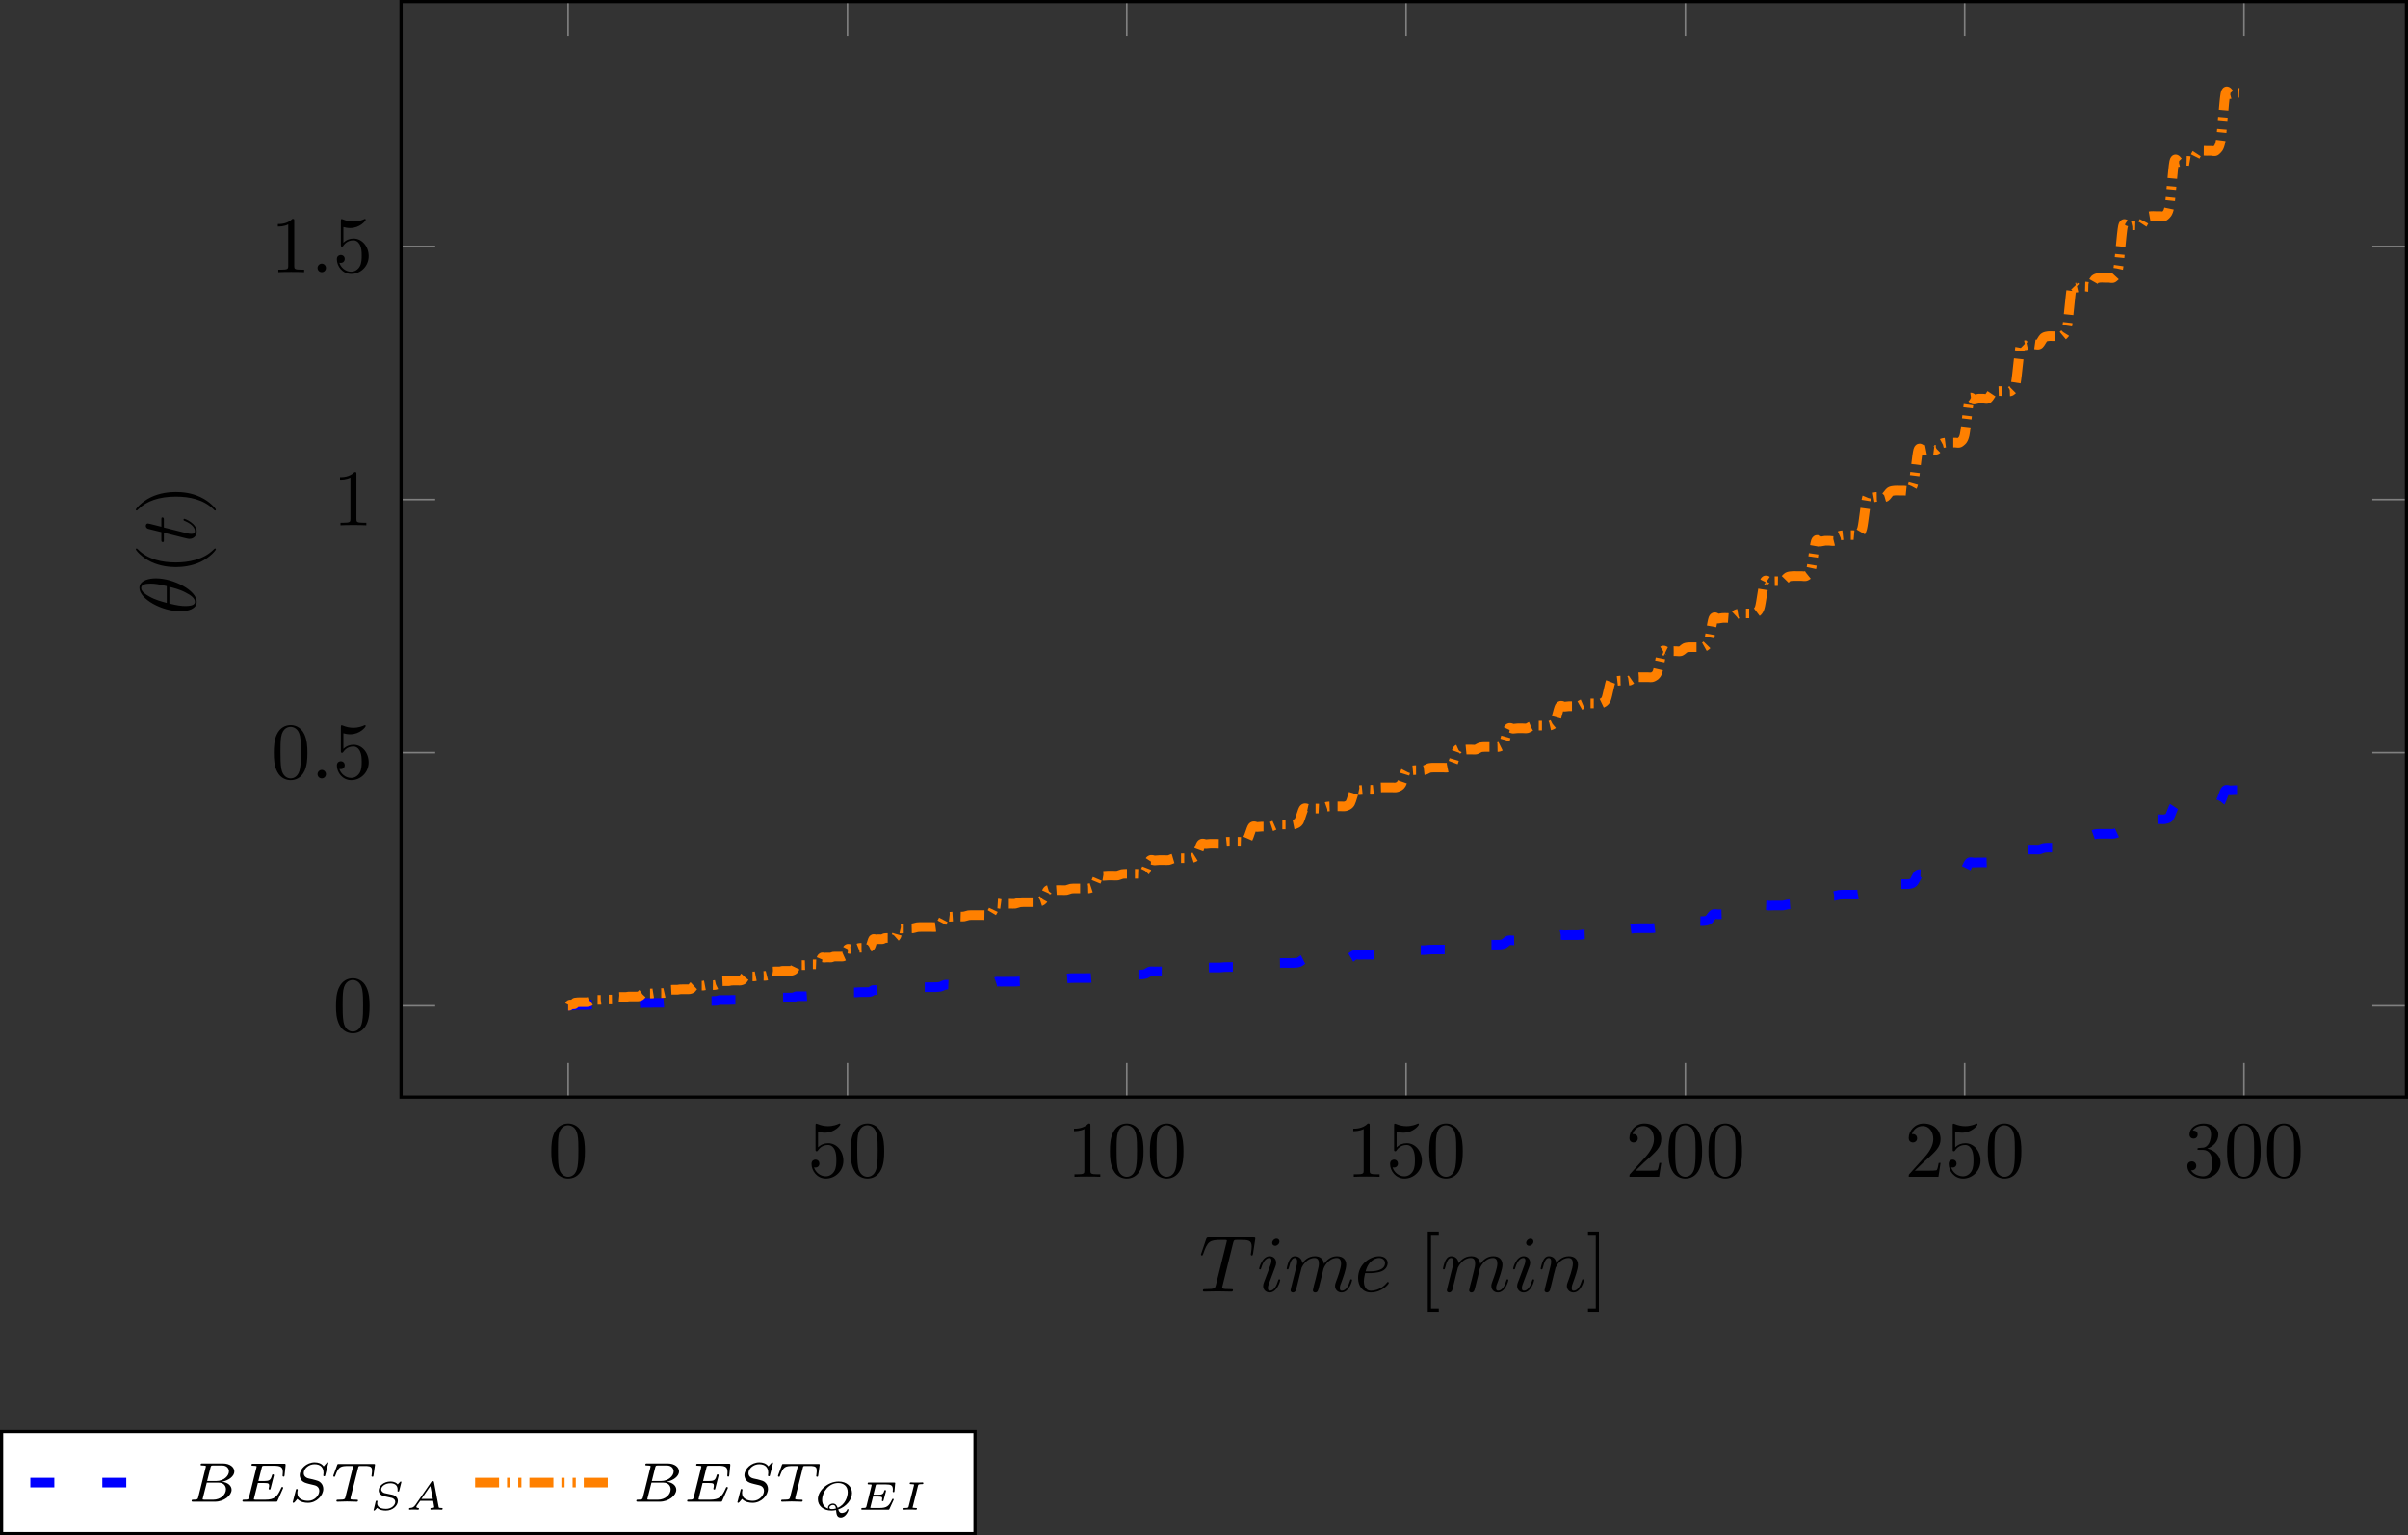 <?xml version="1.0" encoding="UTF-8"?>
<svg xmlns="http://www.w3.org/2000/svg" xmlns:xlink="http://www.w3.org/1999/xlink" width="300.162pt" height="191.414pt" viewBox="0 0 300.162 191.414" version="1.1">
<rect x="0" y="0" width="300.162" height="191.414" fill="#333333" stroke="none"/>
<defs>
<g>
<symbol overflow="visible" id="glyph0-0">
<path style="stroke:none;" d=""/>
</symbol>
<symbol overflow="visible" id="glyph0-1">
<path style="stroke:none;" d="M 4.578 -3.188 C 4.578 -3.984 4.531 -4.781 4.188 -5.516 C 3.734 -6.484 2.906 -6.641 2.5 -6.641 C 1.891 -6.641 1.172 -6.375 0.75 -5.453 C 0.438 -4.766 0.391 -3.984 0.391 -3.188 C 0.391 -2.438 0.422 -1.547 0.844 -0.781 C 1.266 0.016 2 0.219 2.484 0.219 C 3.016 0.219 3.781 0.016 4.219 -0.938 C 4.531 -1.625 4.578 -2.406 4.578 -3.188 Z M 2.484 0 C 2.094 0 1.5 -0.25 1.328 -1.203 C 1.219 -1.797 1.219 -2.719 1.219 -3.312 C 1.219 -3.953 1.219 -4.609 1.297 -5.141 C 1.484 -6.328 2.234 -6.422 2.484 -6.422 C 2.812 -6.422 3.469 -6.234 3.656 -5.25 C 3.766 -4.688 3.766 -3.938 3.766 -3.312 C 3.766 -2.562 3.766 -1.891 3.656 -1.25 C 3.5 -0.297 2.938 0 2.484 0 Z M 2.484 0 "/>
</symbol>
<symbol overflow="visible" id="glyph0-2">
<path style="stroke:none;" d="M 4.469 -2 C 4.469 -3.188 3.656 -4.188 2.578 -4.188 C 2.109 -4.188 1.672 -4.031 1.312 -3.672 L 1.312 -5.625 C 1.516 -5.562 1.844 -5.5 2.156 -5.5 C 3.391 -5.5 4.094 -6.406 4.094 -6.531 C 4.094 -6.594 4.062 -6.641 3.984 -6.641 C 3.984 -6.641 3.953 -6.641 3.906 -6.609 C 3.703 -6.516 3.219 -6.312 2.547 -6.312 C 2.156 -6.312 1.688 -6.391 1.219 -6.594 C 1.141 -6.625 1.125 -6.625 1.109 -6.625 C 1 -6.625 1 -6.547 1 -6.391 L 1 -3.438 C 1 -3.266 1 -3.188 1.141 -3.188 C 1.219 -3.188 1.234 -3.203 1.281 -3.266 C 1.391 -3.422 1.75 -3.969 2.562 -3.969 C 3.078 -3.969 3.328 -3.516 3.406 -3.328 C 3.562 -2.953 3.594 -2.578 3.594 -2.078 C 3.594 -1.719 3.594 -1.125 3.344 -0.703 C 3.109 -0.312 2.734 -0.062 2.281 -0.062 C 1.562 -0.062 0.984 -0.594 0.812 -1.172 C 0.844 -1.172 0.875 -1.156 0.984 -1.156 C 1.312 -1.156 1.484 -1.406 1.484 -1.641 C 1.484 -1.891 1.312 -2.141 0.984 -2.141 C 0.844 -2.141 0.5 -2.062 0.5 -1.609 C 0.5 -0.75 1.188 0.219 2.297 0.219 C 3.453 0.219 4.469 -0.734 4.469 -2 Z M 4.469 -2 "/>
</symbol>
<symbol overflow="visible" id="glyph0-3">
<path style="stroke:none;" d="M 2.938 -6.375 C 2.938 -6.625 2.938 -6.641 2.703 -6.641 C 2.078 -6 1.203 -6 0.891 -6 L 0.891 -5.688 C 1.094 -5.688 1.672 -5.688 2.188 -5.953 L 2.188 -0.781 C 2.188 -0.422 2.156 -0.312 1.266 -0.312 L 0.953 -0.312 L 0.953 0 C 1.297 -0.031 2.156 -0.031 2.562 -0.031 C 2.953 -0.031 3.828 -0.031 4.172 0 L 4.172 -0.312 L 3.859 -0.312 C 2.953 -0.312 2.938 -0.422 2.938 -0.781 Z M 2.938 -6.375 "/>
</symbol>
<symbol overflow="visible" id="glyph0-4">
<path style="stroke:none;" d="M 1.266 -0.766 L 2.328 -1.797 C 3.875 -3.172 4.469 -3.703 4.469 -4.703 C 4.469 -5.844 3.578 -6.641 2.359 -6.641 C 1.234 -6.641 0.5 -5.719 0.5 -4.828 C 0.5 -4.281 1 -4.281 1.031 -4.281 C 1.203 -4.281 1.547 -4.391 1.547 -4.812 C 1.547 -5.062 1.359 -5.328 1.016 -5.328 C 0.938 -5.328 0.922 -5.328 0.891 -5.312 C 1.109 -5.969 1.656 -6.328 2.234 -6.328 C 3.141 -6.328 3.562 -5.516 3.562 -4.703 C 3.562 -3.906 3.078 -3.125 2.516 -2.5 L 0.609 -0.375 C 0.5 -0.266 0.5 -0.234 0.5 0 L 4.203 0 L 4.469 -1.734 L 4.234 -1.734 C 4.172 -1.438 4.109 -1 4 -0.844 C 3.938 -0.766 3.281 -0.766 3.062 -0.766 Z M 1.266 -0.766 "/>
</symbol>
<symbol overflow="visible" id="glyph0-5">
<path style="stroke:none;" d="M 2.891 -3.516 C 3.703 -3.781 4.281 -4.469 4.281 -5.266 C 4.281 -6.078 3.406 -6.641 2.453 -6.641 C 1.453 -6.641 0.688 -6.047 0.688 -5.281 C 0.688 -4.953 0.906 -4.766 1.203 -4.766 C 1.5 -4.766 1.703 -4.984 1.703 -5.281 C 1.703 -5.766 1.234 -5.766 1.094 -5.766 C 1.391 -6.266 2.047 -6.391 2.406 -6.391 C 2.828 -6.391 3.375 -6.172 3.375 -5.281 C 3.375 -5.156 3.344 -4.578 3.094 -4.141 C 2.797 -3.656 2.453 -3.625 2.203 -3.625 C 2.125 -3.609 1.891 -3.594 1.812 -3.594 C 1.734 -3.578 1.672 -3.562 1.672 -3.469 C 1.672 -3.359 1.734 -3.359 1.906 -3.359 L 2.344 -3.359 C 3.156 -3.359 3.531 -2.688 3.531 -1.703 C 3.531 -0.344 2.844 -0.062 2.406 -0.062 C 1.969 -0.062 1.219 -0.234 0.875 -0.812 C 1.219 -0.766 1.531 -0.984 1.531 -1.359 C 1.531 -1.719 1.266 -1.922 0.984 -1.922 C 0.734 -1.922 0.422 -1.781 0.422 -1.344 C 0.422 -0.438 1.344 0.219 2.438 0.219 C 3.656 0.219 4.562 -0.688 4.562 -1.703 C 4.562 -2.516 3.922 -3.297 2.891 -3.516 Z M 2.891 -3.516 "/>
</symbol>
<symbol overflow="visible" id="glyph0-6">
<path style="stroke:none;" d="M 2.547 2.5 L 2.547 2.094 L 1.578 2.094 L 1.578 -7.078 L 2.547 -7.078 L 2.547 -7.484 L 1.172 -7.484 L 1.172 2.5 Z M 2.547 2.5 "/>
</symbol>
<symbol overflow="visible" id="glyph0-7">
<path style="stroke:none;" d="M 1.578 -7.484 L 0.219 -7.484 L 0.219 -7.078 L 1.188 -7.078 L 1.188 2.094 L 0.219 2.094 L 0.219 2.5 L 1.578 2.5 Z M 1.578 -7.484 "/>
</symbol>
<symbol overflow="visible" id="glyph1-0">
<path style="stroke:none;" d=""/>
</symbol>
<symbol overflow="visible" id="glyph1-1">
<path style="stroke:none;" d="M 1.906 -0.531 C 1.906 -0.812 1.672 -1.062 1.391 -1.062 C 1.094 -1.062 0.859 -0.812 0.859 -0.531 C 0.859 -0.234 1.094 0 1.391 0 C 1.672 0 1.906 -0.234 1.906 -0.531 Z M 1.906 -0.531 "/>
</symbol>
<symbol overflow="visible" id="glyph1-2">
<path style="stroke:none;" d="M 4.25 -6.047 C 4.328 -6.328 4.359 -6.391 4.484 -6.422 C 4.578 -6.438 4.906 -6.438 5.109 -6.438 C 6.125 -6.438 6.562 -6.406 6.562 -5.625 C 6.562 -5.469 6.531 -5.078 6.484 -4.828 C 6.484 -4.781 6.453 -4.672 6.453 -4.641 C 6.453 -4.578 6.484 -4.5 6.578 -4.5 C 6.688 -4.5 6.703 -4.578 6.734 -4.734 L 7 -6.469 C 7.016 -6.516 7.016 -6.609 7.016 -6.641 C 7.016 -6.75 6.922 -6.75 6.75 -6.75 L 1.219 -6.75 C 0.984 -6.75 0.969 -6.734 0.891 -6.547 L 0.297 -4.797 C 0.297 -4.781 0.234 -4.641 0.234 -4.609 C 0.234 -4.562 0.297 -4.5 0.359 -4.5 C 0.453 -4.5 0.469 -4.562 0.531 -4.719 C 1.062 -6.266 1.328 -6.438 2.797 -6.438 L 3.188 -6.438 C 3.469 -6.438 3.469 -6.406 3.469 -6.312 C 3.469 -6.266 3.438 -6.141 3.422 -6.109 L 2.094 -0.781 C 2 -0.422 1.969 -0.312 0.906 -0.312 C 0.547 -0.312 0.484 -0.312 0.484 -0.125 C 0.484 0 0.594 0 0.656 0 C 0.922 0 1.203 -0.016 1.469 -0.016 C 1.75 -0.016 2.047 -0.031 2.328 -0.031 C 2.609 -0.031 2.875 -0.016 3.156 -0.016 C 3.438 -0.016 3.734 0 4.016 0 C 4.109 0 4.234 0 4.234 -0.203 C 4.234 -0.312 4.156 -0.312 3.891 -0.312 C 3.656 -0.312 3.516 -0.312 3.266 -0.328 C 2.969 -0.359 2.891 -0.391 2.891 -0.547 C 2.891 -0.562 2.891 -0.609 2.938 -0.75 Z M 4.25 -6.047 "/>
</symbol>
<symbol overflow="visible" id="glyph1-3">
<path style="stroke:none;" d="M 2.828 -6.234 C 2.828 -6.438 2.688 -6.594 2.469 -6.594 C 2.188 -6.594 1.922 -6.328 1.922 -6.062 C 1.922 -5.875 2.062 -5.703 2.297 -5.703 C 2.531 -5.703 2.828 -5.938 2.828 -6.234 Z M 2.078 -2.484 C 2.188 -2.766 2.188 -2.797 2.297 -3.062 C 2.375 -3.266 2.422 -3.406 2.422 -3.594 C 2.422 -4.031 2.109 -4.406 1.609 -4.406 C 0.672 -4.406 0.297 -2.953 0.297 -2.875 C 0.297 -2.766 0.391 -2.766 0.406 -2.766 C 0.516 -2.766 0.516 -2.797 0.562 -2.953 C 0.844 -3.891 1.234 -4.188 1.578 -4.188 C 1.656 -4.188 1.828 -4.188 1.828 -3.875 C 1.828 -3.656 1.75 -3.453 1.719 -3.344 C 1.641 -3.094 1.188 -1.938 1.031 -1.5 C 0.922 -1.25 0.797 -0.922 0.797 -0.703 C 0.797 -0.234 1.141 0.109 1.609 0.109 C 2.547 0.109 2.922 -1.328 2.922 -1.422 C 2.922 -1.531 2.828 -1.531 2.797 -1.531 C 2.703 -1.531 2.703 -1.5 2.656 -1.344 C 2.469 -0.719 2.141 -0.109 1.641 -0.109 C 1.469 -0.109 1.391 -0.203 1.391 -0.438 C 1.391 -0.688 1.453 -0.828 1.688 -1.438 Z M 2.078 -2.484 "/>
</symbol>
<symbol overflow="visible" id="glyph1-4">
<path style="stroke:none;" d="M 0.875 -0.594 C 0.844 -0.438 0.781 -0.203 0.781 -0.156 C 0.781 0.016 0.922 0.109 1.078 0.109 C 1.203 0.109 1.375 0.031 1.453 -0.172 C 1.453 -0.188 1.578 -0.656 1.641 -0.906 L 1.859 -1.797 C 1.906 -2.031 1.969 -2.25 2.031 -2.469 C 2.062 -2.641 2.141 -2.938 2.156 -2.969 C 2.297 -3.281 2.828 -4.188 3.781 -4.188 C 4.234 -4.188 4.312 -3.812 4.312 -3.484 C 4.312 -3.234 4.25 -2.953 4.172 -2.656 L 3.891 -1.5 L 3.688 -0.75 C 3.656 -0.547 3.562 -0.203 3.562 -0.156 C 3.562 0.016 3.703 0.109 3.844 0.109 C 4.156 0.109 4.219 -0.141 4.297 -0.453 C 4.438 -1.016 4.812 -2.469 4.891 -2.859 C 4.922 -2.984 5.453 -4.188 6.547 -4.188 C 6.969 -4.188 7.078 -3.844 7.078 -3.484 C 7.078 -2.922 6.656 -1.781 6.453 -1.25 C 6.375 -1.016 6.328 -0.906 6.328 -0.703 C 6.328 -0.234 6.672 0.109 7.141 0.109 C 8.078 0.109 8.453 -1.344 8.453 -1.422 C 8.453 -1.531 8.359 -1.531 8.328 -1.531 C 8.234 -1.531 8.234 -1.5 8.188 -1.344 C 8.031 -0.812 7.719 -0.109 7.172 -0.109 C 7 -0.109 6.922 -0.203 6.922 -0.438 C 6.922 -0.688 7.016 -0.922 7.109 -1.141 C 7.297 -1.672 7.719 -2.766 7.719 -3.344 C 7.719 -3.984 7.312 -4.406 6.562 -4.406 C 5.828 -4.406 5.312 -3.969 4.938 -3.438 C 4.938 -3.562 4.906 -3.906 4.625 -4.141 C 4.375 -4.359 4.062 -4.406 3.812 -4.406 C 2.906 -4.406 2.422 -3.766 2.25 -3.531 C 2.203 -4.109 1.781 -4.406 1.328 -4.406 C 0.875 -4.406 0.688 -4.016 0.594 -3.844 C 0.422 -3.484 0.297 -2.906 0.297 -2.875 C 0.297 -2.766 0.391 -2.766 0.406 -2.766 C 0.516 -2.766 0.516 -2.781 0.578 -3 C 0.75 -3.703 0.953 -4.188 1.312 -4.188 C 1.469 -4.188 1.609 -4.109 1.609 -3.734 C 1.609 -3.516 1.578 -3.406 1.453 -2.891 Z M 0.875 -0.594 "/>
</symbol>
<symbol overflow="visible" id="glyph1-5">
<path style="stroke:none;" d="M 1.859 -2.297 C 2.156 -2.297 2.891 -2.328 3.391 -2.531 C 4.094 -2.828 4.141 -3.422 4.141 -3.562 C 4.141 -4 3.766 -4.406 3.078 -4.406 C 1.969 -4.406 0.453 -3.438 0.453 -1.688 C 0.453 -0.672 1.047 0.109 2.031 0.109 C 3.453 0.109 4.281 -0.953 4.281 -1.062 C 4.281 -1.125 4.234 -1.203 4.172 -1.203 C 4.109 -1.203 4.094 -1.172 4.031 -1.094 C 3.25 -0.109 2.156 -0.109 2.047 -0.109 C 1.266 -0.109 1.172 -0.953 1.172 -1.266 C 1.172 -1.391 1.188 -1.688 1.328 -2.297 Z M 1.391 -2.516 C 1.781 -4.031 2.812 -4.188 3.078 -4.188 C 3.531 -4.188 3.812 -3.891 3.812 -3.562 C 3.812 -2.516 2.219 -2.516 1.797 -2.516 Z M 1.391 -2.516 "/>
</symbol>
<symbol overflow="visible" id="glyph1-6">
<path style="stroke:none;" d="M 0.875 -0.594 C 0.844 -0.438 0.781 -0.203 0.781 -0.156 C 0.781 0.016 0.922 0.109 1.078 0.109 C 1.203 0.109 1.375 0.031 1.453 -0.172 C 1.453 -0.188 1.578 -0.656 1.641 -0.906 L 1.859 -1.797 C 1.906 -2.031 1.969 -2.25 2.031 -2.469 C 2.062 -2.641 2.141 -2.938 2.156 -2.969 C 2.297 -3.281 2.828 -4.188 3.781 -4.188 C 4.234 -4.188 4.312 -3.812 4.312 -3.484 C 4.312 -2.875 3.828 -1.594 3.672 -1.172 C 3.578 -0.938 3.562 -0.812 3.562 -0.703 C 3.562 -0.234 3.922 0.109 4.391 0.109 C 5.328 0.109 5.688 -1.344 5.688 -1.422 C 5.688 -1.531 5.609 -1.531 5.578 -1.531 C 5.469 -1.531 5.469 -1.5 5.422 -1.344 C 5.219 -0.672 4.891 -0.109 4.406 -0.109 C 4.234 -0.109 4.172 -0.203 4.172 -0.438 C 4.172 -0.688 4.25 -0.922 4.344 -1.141 C 4.531 -1.672 4.953 -2.766 4.953 -3.344 C 4.953 -4 4.531 -4.406 3.812 -4.406 C 2.906 -4.406 2.422 -3.766 2.25 -3.531 C 2.203 -4.094 1.797 -4.406 1.328 -4.406 C 0.875 -4.406 0.688 -4.016 0.594 -3.844 C 0.422 -3.5 0.297 -2.906 0.297 -2.875 C 0.297 -2.766 0.391 -2.766 0.406 -2.766 C 0.516 -2.766 0.516 -2.781 0.578 -3 C 0.75 -3.703 0.953 -4.188 1.312 -4.188 C 1.5 -4.188 1.609 -4.062 1.609 -3.734 C 1.609 -3.516 1.578 -3.406 1.453 -2.891 Z M 0.875 -0.594 "/>
</symbol>
<symbol overflow="visible" id="glyph2-0">
<path style="stroke:none;" d=""/>
</symbol>
<symbol overflow="visible" id="glyph2-1">
<path style="stroke:none;" d="M -4.984 -4.531 C -5.641 -4.531 -7.031 -4.359 -7.031 -3.344 C -7.031 -1.953 -4.219 -0.422 -1.938 -0.422 C -1 -0.422 0.109 -0.703 0.109 -1.609 C 0.109 -3.016 -2.75 -4.531 -4.984 -4.531 Z M -3.625 -1.469 C -4.25 -1.641 -5.047 -1.844 -5.766 -2.25 C -6.25 -2.516 -6.812 -2.875 -6.812 -3.328 C -6.812 -3.812 -6.172 -3.875 -5.609 -3.875 C -5.109 -3.875 -4.609 -3.797 -3.625 -3.562 Z M -3.297 -3.469 C -2.844 -3.359 -2 -3.156 -1.281 -2.766 C -0.594 -2.422 -0.109 -2.047 -0.109 -1.609 C -0.109 -1.281 -0.406 -1.078 -1.328 -1.078 C -1.75 -1.078 -2.328 -1.141 -3.297 -1.391 Z M -3.297 -3.469 "/>
</symbol>
<symbol overflow="visible" id="glyph2-2">
<path style="stroke:none;" d="M -3.984 -2.047 L -3.984 -2.984 C -3.984 -3.188 -3.984 -3.297 -4.188 -3.297 C -4.297 -3.297 -4.297 -3.188 -4.297 -3.016 L -4.297 -2.141 C -5.719 -2.5 -5.906 -2.547 -5.969 -2.547 C -6.141 -2.547 -6.234 -2.422 -6.234 -2.25 C -6.234 -2.219 -6.234 -1.938 -5.875 -1.859 L -4.297 -1.469 L -4.297 -0.531 C -4.297 -0.328 -4.297 -0.234 -4.109 -0.234 C -3.984 -0.234 -3.984 -0.312 -3.984 -0.516 L -3.984 -1.391 C -1.156 -0.672 -0.984 -0.625 -0.812 -0.625 C -0.266 -0.625 0.109 -1 0.109 -1.547 C 0.109 -2.562 -1.344 -3.125 -1.422 -3.125 C -1.531 -3.125 -1.531 -3.047 -1.531 -3.016 C -1.531 -2.922 -1.5 -2.906 -1.391 -2.859 C -0.344 -2.438 -0.109 -1.906 -0.109 -1.562 C -0.109 -1.359 -0.234 -1.25 -0.562 -1.25 C -0.812 -1.25 -0.875 -1.281 -1.047 -1.312 Z M -3.984 -2.047 "/>
</symbol>
<symbol overflow="visible" id="glyph3-0">
<path style="stroke:none;" d=""/>
</symbol>
<symbol overflow="visible" id="glyph3-1">
<path style="stroke:none;" d="M 2.391 -3.297 C 2.359 -3.297 2.344 -3.297 2.172 -3.125 C 0.922 -1.891 -0.969 -1.562 -2.5 -1.562 C -4.234 -1.562 -5.969 -1.938 -7.203 -3.172 C -7.328 -3.297 -7.344 -3.297 -7.375 -3.297 C -7.453 -3.297 -7.484 -3.266 -7.484 -3.203 C -7.484 -3.094 -6.797 -2.203 -5.531 -1.609 C -4.438 -1.109 -3.328 -0.984 -2.5 -0.984 C -1.719 -0.984 -0.516 -1.094 0.625 -1.641 C 1.844 -2.25 2.5 -3.094 2.5 -3.203 C 2.5 -3.266 2.469 -3.297 2.391 -3.297 Z M 2.391 -3.297 "/>
</symbol>
<symbol overflow="visible" id="glyph3-2">
<path style="stroke:none;" d="M -2.5 -2.875 C -3.266 -2.875 -4.469 -2.766 -5.609 -2.219 C -6.828 -1.625 -7.484 -0.766 -7.484 -0.672 C -7.484 -0.609 -7.438 -0.562 -7.375 -0.562 C -7.344 -0.562 -7.328 -0.562 -7.141 -0.75 C -6.156 -1.734 -4.578 -2.297 -2.5 -2.297 C -0.781 -2.297 0.969 -1.938 2.219 -0.703 C 2.344 -0.562 2.359 -0.562 2.391 -0.562 C 2.453 -0.562 2.5 -0.609 2.5 -0.672 C 2.5 -0.766 1.812 -1.672 0.547 -2.25 C -0.547 -2.766 -1.656 -2.875 -2.5 -2.875 Z M -2.5 -2.875 "/>
</symbol>
<symbol overflow="visible" id="glyph4-0">
<path style="stroke:none;" d=""/>
</symbol>
<symbol overflow="visible" id="glyph4-1">
<path style="stroke:none;" d="M 1.328 -0.547 C 1.266 -0.312 1.25 -0.25 0.703 -0.25 C 0.594 -0.25 0.5 -0.25 0.5 -0.109 C 0.5 0 0.578 0 0.703 0 L 3.406 0 C 4.578 0 5.484 -0.797 5.484 -1.484 C 5.484 -1.984 5.031 -2.406 4.281 -2.484 C 5.125 -2.641 5.828 -3.172 5.828 -3.766 C 5.828 -4.297 5.297 -4.766 4.391 -4.766 L 1.859 -4.766 C 1.719 -4.766 1.625 -4.766 1.625 -4.609 C 1.625 -4.516 1.719 -4.516 1.859 -4.516 C 1.859 -4.516 2 -4.516 2.125 -4.5 C 2.266 -4.484 2.281 -4.469 2.281 -4.391 C 2.281 -4.391 2.281 -4.344 2.25 -4.25 Z M 2.438 -2.578 L 2.859 -4.266 C 2.922 -4.484 2.922 -4.516 3.219 -4.516 L 4.281 -4.516 C 4.984 -4.516 5.156 -4.047 5.156 -3.781 C 5.156 -3.219 4.516 -2.578 3.578 -2.578 Z M 2.109 -0.25 C 1.891 -0.25 1.875 -0.266 1.875 -0.328 C 1.875 -0.328 1.875 -0.359 1.906 -0.469 L 2.391 -2.375 L 3.875 -2.375 C 4.516 -2.375 4.781 -1.938 4.781 -1.547 C 4.781 -0.844 4.062 -0.25 3.219 -0.25 Z M 2.109 -0.25 "/>
</symbol>
<symbol overflow="visible" id="glyph4-2">
<path style="stroke:none;" d="M 5.516 -1.609 C 5.562 -1.703 5.562 -1.734 5.562 -1.734 C 5.562 -1.781 5.531 -1.828 5.438 -1.828 C 5.422 -1.828 5.391 -1.828 5.359 -1.812 C 5.359 -1.797 5.344 -1.781 5.266 -1.609 C 4.812 -0.594 4.453 -0.25 3.312 -0.25 L 2.125 -0.25 C 1.922 -0.25 1.906 -0.266 1.906 -0.328 C 1.906 -0.328 1.906 -0.359 1.938 -0.469 L 2.406 -2.328 L 3.188 -2.328 C 3.734 -2.328 3.812 -2.25 3.812 -2.016 C 3.812 -1.938 3.797 -1.812 3.766 -1.703 C 3.75 -1.641 3.75 -1.625 3.75 -1.609 C 3.75 -1.609 3.75 -1.516 3.875 -1.516 C 3.969 -1.516 3.969 -1.547 4 -1.672 L 4.391 -3.203 C 4.406 -3.281 4.406 -3.297 4.406 -3.297 C 4.406 -3.375 4.344 -3.406 4.281 -3.406 C 4.188 -3.406 4.188 -3.359 4.141 -3.219 C 4 -2.672 3.797 -2.578 3.203 -2.578 L 2.469 -2.578 L 2.891 -4.25 C 2.938 -4.453 2.953 -4.484 3.234 -4.484 L 4.375 -4.484 C 5.297 -4.484 5.516 -4.297 5.516 -3.672 C 5.516 -3.484 5.484 -3.281 5.484 -3.25 C 5.484 -3.188 5.516 -3.125 5.609 -3.125 C 5.719 -3.125 5.719 -3.188 5.734 -3.312 L 5.859 -4.516 C 5.875 -4.734 5.828 -4.734 5.656 -4.734 L 1.828 -4.734 C 1.688 -4.734 1.609 -4.734 1.609 -4.578 C 1.609 -4.484 1.672 -4.484 1.828 -4.484 C 1.938 -4.484 1.969 -4.484 2.094 -4.469 C 2.234 -4.453 2.25 -4.438 2.25 -4.375 C 2.25 -4.328 2.234 -4.25 2.219 -4.219 L 1.312 -0.578 C 1.234 -0.297 1.234 -0.25 0.688 -0.25 C 0.562 -0.25 0.484 -0.25 0.484 -0.094 C 0.484 0 0.562 0 0.688 0 L 4.625 0 C 4.797 0 4.812 0 4.859 -0.125 Z M 5.516 -1.609 "/>
</symbol>
<symbol overflow="visible" id="glyph4-3">
<path style="stroke:none;" d="M 4.953 -4.812 C 4.953 -4.844 4.922 -4.906 4.859 -4.906 C 4.812 -4.906 4.812 -4.891 4.719 -4.797 L 4.375 -4.406 C 4.109 -4.781 3.672 -4.906 3.25 -4.906 C 2.266 -4.906 1.391 -4.109 1.391 -3.297 C 1.391 -3.203 1.422 -2.922 1.625 -2.656 C 1.859 -2.391 2.125 -2.328 2.594 -2.203 C 2.734 -2.172 3.078 -2.094 3.188 -2.062 C 3.406 -2.016 3.828 -1.859 3.828 -1.344 C 3.828 -0.781 3.234 -0.109 2.453 -0.109 C 1.828 -0.109 1.094 -0.328 1.094 -1.094 C 1.094 -1.172 1.109 -1.328 1.141 -1.453 C 1.141 -1.484 1.141 -1.484 1.141 -1.484 C 1.141 -1.578 1.062 -1.578 1.031 -1.578 C 0.938 -1.578 0.922 -1.562 0.906 -1.438 L 0.547 -0.047 C 0.531 -0.016 0.516 0.016 0.516 0.062 C 0.516 0.094 0.547 0.141 0.625 0.141 C 0.656 0.141 0.672 0.125 0.766 0.047 C 0.844 -0.047 1.016 -0.266 1.094 -0.344 C 1.469 0.062 2 0.141 2.422 0.141 C 3.484 0.141 4.328 -0.766 4.328 -1.594 C 4.328 -1.891 4.203 -2.172 4.047 -2.328 C 3.812 -2.578 3.703 -2.609 2.797 -2.828 C 2.656 -2.859 2.422 -2.906 2.359 -2.938 C 2.188 -3 1.891 -3.172 1.891 -3.562 C 1.891 -4.125 2.516 -4.672 3.234 -4.672 C 4 -4.672 4.359 -4.25 4.359 -3.594 C 4.359 -3.5 4.328 -3.344 4.328 -3.281 C 4.328 -3.172 4.406 -3.172 4.453 -3.172 C 4.547 -3.172 4.562 -3.219 4.578 -3.328 Z M 4.953 -4.812 "/>
</symbol>
<symbol overflow="visible" id="glyph4-4">
<path style="stroke:none;" d="M 3.391 -4.219 C 3.438 -4.422 3.453 -4.438 3.609 -4.453 C 3.641 -4.453 3.875 -4.453 4.016 -4.453 C 4.453 -4.453 4.625 -4.453 4.797 -4.406 C 5.109 -4.312 5.125 -4.109 5.125 -3.859 C 5.125 -3.75 5.125 -3.656 5.078 -3.297 L 5.062 -3.219 C 5.062 -3.141 5.109 -3.109 5.188 -3.109 C 5.297 -3.109 5.297 -3.172 5.312 -3.281 L 5.5 -4.609 C 5.5 -4.703 5.422 -4.703 5.297 -4.703 L 1.016 -4.703 C 0.844 -4.703 0.828 -4.703 0.781 -4.562 L 0.328 -3.328 C 0.328 -3.297 0.297 -3.234 0.297 -3.203 C 0.297 -3.172 0.312 -3.109 0.422 -3.109 C 0.516 -3.109 0.516 -3.141 0.562 -3.281 C 0.969 -4.391 1.203 -4.453 2.266 -4.453 L 2.547 -4.453 C 2.766 -4.453 2.766 -4.453 2.766 -4.391 C 2.766 -4.391 2.766 -4.344 2.734 -4.25 L 1.812 -0.578 C 1.75 -0.328 1.734 -0.25 1 -0.25 C 0.75 -0.25 0.688 -0.25 0.688 -0.094 C 0.688 -0.078 0.703 0 0.812 0 C 1 0 1.219 -0.016 1.406 -0.016 C 1.609 -0.016 1.812 -0.031 2 -0.031 C 2.203 -0.031 2.438 -0.031 2.641 -0.016 C 2.828 -0.016 3.031 0 3.219 0 C 3.281 0 3.375 0 3.375 -0.156 C 3.375 -0.25 3.312 -0.25 3.094 -0.25 C 2.969 -0.25 2.828 -0.266 2.688 -0.266 C 2.453 -0.281 2.438 -0.312 2.438 -0.391 C 2.438 -0.453 2.438 -0.453 2.469 -0.562 Z M 3.391 -4.219 "/>
</symbol>
<symbol overflow="visible" id="glyph5-0">
<path style="stroke:none;" d=""/>
</symbol>
<symbol overflow="visible" id="glyph5-1">
<path style="stroke:none;" d="M 4.078 -3.438 C 4.078 -3.453 4.078 -3.516 4 -3.516 C 3.953 -3.516 3.953 -3.516 3.891 -3.438 C 3.828 -3.391 3.688 -3.219 3.625 -3.156 C 3.5 -3.312 3.234 -3.516 2.703 -3.516 C 1.922 -3.516 1.25 -2.969 1.25 -2.406 C 1.25 -2.047 1.516 -1.797 1.906 -1.688 C 1.953 -1.672 2.375 -1.594 2.484 -1.562 C 2.906 -1.484 3 -1.453 3.125 -1.344 C 3.25 -1.25 3.312 -1.125 3.312 -0.969 C 3.312 -0.578 2.844 -0.109 2.172 -0.109 C 1.797 -0.109 1.062 -0.188 1.062 -0.797 C 1.062 -0.875 1.078 -0.953 1.094 -1.016 C 1.094 -1.031 1.094 -1.047 1.094 -1.062 C 1.094 -1.125 1.031 -1.125 0.984 -1.125 C 0.922 -1.125 0.906 -1.125 0.875 -1.031 L 0.641 -0.047 C 0.641 -0.031 0.609 0.031 0.609 0.047 C 0.609 0.047 0.625 0.109 0.703 0.109 C 0.734 0.109 0.734 0.109 0.797 0.047 C 0.859 -0.016 1 -0.172 1.062 -0.234 C 1.344 0.047 1.781 0.109 2.156 0.109 C 2.984 0.109 3.641 -0.5 3.641 -1.094 C 3.641 -1.453 3.375 -1.766 2.969 -1.859 C 2.906 -1.875 2.422 -1.969 2.312 -2 C 1.969 -2.062 1.891 -2.078 1.734 -2.203 C 1.641 -2.281 1.562 -2.391 1.562 -2.531 C 1.562 -2.922 2.078 -3.297 2.688 -3.297 C 3.125 -3.297 3.609 -3.141 3.609 -2.516 C 3.609 -2.438 3.594 -2.375 3.594 -2.344 C 3.594 -2.266 3.672 -2.266 3.703 -2.266 C 3.781 -2.266 3.781 -2.281 3.812 -2.375 Z M 4.078 -3.438 "/>
</symbol>
<symbol overflow="visible" id="glyph5-2">
<path style="stroke:none;" d="M 3.625 -3.438 C 3.609 -3.531 3.578 -3.562 3.469 -3.562 C 3.359 -3.562 3.328 -3.531 3.281 -3.453 L 1.328 -0.625 C 1.109 -0.312 0.938 -0.234 0.609 -0.219 C 0.516 -0.219 0.516 -0.094 0.516 -0.078 C 0.516 -0.016 0.578 0 0.594 0 C 0.672 0 0.75 -0.016 0.828 -0.016 C 0.906 -0.016 0.984 -0.016 1.078 -0.016 C 1.172 -0.016 1.266 -0.016 1.344 -0.016 C 1.438 -0.016 1.547 0 1.641 0 C 1.672 0 1.75 0 1.75 -0.141 C 1.75 -0.219 1.688 -0.219 1.656 -0.219 C 1.625 -0.219 1.422 -0.234 1.422 -0.359 C 1.422 -0.406 1.484 -0.5 1.516 -0.547 L 1.891 -1.078 C 1.906 -1.109 1.906 -1.109 2.016 -1.109 L 3.516 -1.109 C 3.531 -1.062 3.531 -1.031 3.547 -0.969 C 3.562 -0.875 3.656 -0.391 3.656 -0.328 C 3.656 -0.219 3.344 -0.219 3.328 -0.219 C 3.25 -0.219 3.172 -0.219 3.172 -0.078 C 3.172 -0.031 3.203 0 3.266 0 C 3.359 0 3.484 -0.016 3.594 -0.016 C 3.719 -0.016 3.828 -0.016 3.953 -0.016 C 4.047 -0.016 4.156 -0.016 4.266 -0.016 C 4.359 -0.016 4.484 0 4.578 0 C 4.672 0 4.703 -0.062 4.703 -0.141 C 4.703 -0.219 4.625 -0.219 4.547 -0.219 C 4.219 -0.219 4.219 -0.266 4.203 -0.375 Z M 3.172 -2.953 L 3.484 -1.344 L 2.062 -1.344 Z M 3.172 -2.953 "/>
</symbol>
<symbol overflow="visible" id="glyph5-3">
<path style="stroke:none;" d="M 3.094 -0.031 C 4.109 -0.391 4.812 -1.234 4.812 -2.078 C 4.812 -2.875 4.172 -3.516 3.156 -3.516 C 1.797 -3.516 0.562 -2.391 0.562 -1.312 C 0.562 -0.516 1.219 0.109 2.25 0.109 C 2.312 0.109 2.547 0.109 2.828 0.047 C 2.875 0.5 2.906 0.969 3.406 0.969 C 4.031 0.969 4.375 0.156 4.375 0 C 4.375 -0.047 4.328 -0.078 4.297 -0.078 C 4.297 -0.078 4.234 -0.078 4.219 -0.016 C 4.078 0.375 3.641 0.406 3.547 0.406 C 3.359 0.406 3.234 0.344 3.094 -0.031 Z M 1.844 -0.141 C 1.297 -0.312 1.094 -0.75 1.094 -1.219 C 1.094 -2.234 1.938 -3.328 3.094 -3.328 C 3.75 -3.328 4.281 -2.953 4.281 -2.188 C 4.281 -1.609 3.969 -0.641 3.031 -0.234 C 2.922 -0.531 2.766 -0.766 2.438 -0.766 C 2.125 -0.766 1.828 -0.531 1.828 -0.266 C 1.828 -0.219 1.828 -0.172 1.844 -0.141 Z M 2.812 -0.156 C 2.562 -0.078 2.375 -0.078 2.297 -0.078 C 2.219 -0.078 2 -0.078 2 -0.266 C 2 -0.438 2.219 -0.594 2.438 -0.594 C 2.656 -0.594 2.766 -0.484 2.812 -0.156 Z M 2.812 -0.156 "/>
</symbol>
<symbol overflow="visible" id="glyph5-4">
<path style="stroke:none;" d="M 4.594 -1.188 C 4.609 -1.203 4.625 -1.25 4.625 -1.266 C 4.625 -1.297 4.609 -1.359 4.531 -1.359 C 4.453 -1.359 4.453 -1.344 4.391 -1.219 C 4.031 -0.453 3.75 -0.219 2.859 -0.219 L 1.859 -0.219 C 1.812 -0.219 1.75 -0.219 1.703 -0.234 C 1.703 -0.281 1.703 -0.281 1.719 -0.328 L 2.047 -1.641 L 2.688 -1.641 C 3.172 -1.641 3.188 -1.562 3.188 -1.406 C 3.188 -1.359 3.188 -1.312 3.156 -1.188 C 3.156 -1.172 3.156 -1.156 3.156 -1.141 C 3.156 -1.141 3.156 -1.062 3.25 -1.062 C 3.328 -1.062 3.344 -1.094 3.359 -1.172 L 3.656 -2.297 C 3.656 -2.312 3.656 -2.344 3.656 -2.375 C 3.656 -2.391 3.641 -2.453 3.562 -2.453 C 3.469 -2.453 3.469 -2.422 3.438 -2.344 C 3.328 -1.938 3.172 -1.875 2.703 -1.875 L 2.094 -1.875 L 2.375 -3 C 2.422 -3.156 2.422 -3.156 2.625 -3.156 L 3.594 -3.156 C 4.312 -3.156 4.516 -3.047 4.516 -2.516 C 4.516 -2.453 4.5 -2.359 4.5 -2.281 C 4.5 -2.219 4.547 -2.188 4.609 -2.188 C 4.703 -2.188 4.703 -2.234 4.719 -2.328 L 4.797 -3.219 L 4.812 -3.297 C 4.812 -3.391 4.734 -3.391 4.641 -3.391 L 1.547 -3.391 C 1.453 -3.391 1.375 -3.391 1.375 -3.25 C 1.375 -3.156 1.438 -3.156 1.562 -3.156 C 1.609 -3.156 1.781 -3.156 1.875 -3.125 C 1.875 -3.078 1.875 -3.062 1.859 -3 L 1.219 -0.406 C 1.172 -0.266 1.172 -0.219 0.781 -0.219 C 0.656 -0.219 0.578 -0.219 0.578 -0.078 C 0.578 0 0.656 0 0.75 0 L 3.922 0 C 4.047 0 4.047 0 4.094 -0.094 Z M 4.594 -1.188 "/>
</symbol>
<symbol overflow="visible" id="glyph5-5">
<path style="stroke:none;" d="M 2.375 -2.969 C 2.422 -3.141 2.422 -3.188 2.844 -3.188 C 2.969 -3.188 3.047 -3.188 3.047 -3.312 C 3.047 -3.359 3.016 -3.406 2.953 -3.406 C 2.844 -3.406 2.719 -3.391 2.609 -3.391 C 2.484 -3.391 2.359 -3.391 2.219 -3.391 C 2.094 -3.391 1.969 -3.391 1.844 -3.391 C 1.719 -3.391 1.594 -3.406 1.484 -3.406 C 1.453 -3.406 1.344 -3.406 1.344 -3.266 C 1.344 -3.188 1.422 -3.188 1.531 -3.188 C 1.547 -3.188 1.641 -3.188 1.75 -3.172 C 1.875 -3.156 1.891 -3.156 1.891 -3.109 C 1.891 -3.078 1.891 -3.078 1.875 -3.031 L 1.219 -0.422 C 1.172 -0.266 1.172 -0.219 0.766 -0.219 C 0.625 -0.219 0.562 -0.219 0.562 -0.078 C 0.562 -0.031 0.594 0 0.641 0 C 0.75 0 0.875 -0.016 0.984 -0.016 C 1.125 -0.016 1.25 -0.016 1.375 -0.016 C 1.5 -0.016 1.625 -0.016 1.766 -0.016 C 1.875 -0.016 2 0 2.125 0 C 2.141 0 2.25 0 2.25 -0.141 C 2.25 -0.219 2.172 -0.219 2.062 -0.219 C 1.984 -0.219 1.938 -0.219 1.859 -0.234 C 1.719 -0.25 1.703 -0.25 1.703 -0.297 C 1.703 -0.312 1.719 -0.359 1.734 -0.391 Z M 2.375 -2.969 "/>
</symbol>
</g>
<clipPath id="clip1">
  <path d="M 49 30 L 300.16 30 L 300.16 126 L 49 126 Z M 49 30 "/>
</clipPath>
<clipPath id="clip2">
  <path d="M 49 0 L 300.16 0 L 300.16 137 L 49 137 Z M 49 0 "/>
</clipPath>
<clipPath id="clip3">
  <path d="M 53 81 L 297 81 L 297 136.781 L 53 136.781 Z M 53 81 "/>
</clipPath>
<clipPath id="clip4">
  <path d="M 53 0.199 L 297 0.199 L 297 136.781 L 53 136.781 Z M 53 0.199 "/>
</clipPath>
<clipPath id="clip5">
  <path d="M 0 178 L 122 178 L 122 191.414 L 0 191.414 Z M 0 178 "/>
</clipPath>
<clipPath id="clip6">
  <path d="M 0 167 L 38 167 L 38 191.414 L 0 191.414 Z M 0 167 "/>
</clipPath>
<clipPath id="clip7">
  <path d="M 42 167 L 94 167 L 94 191.414 L 42 191.414 Z M 42 167 "/>
</clipPath>
</defs>
<g id="surface1">
<path style="fill:none;stroke-width:0.199;stroke-linecap:butt;stroke-linejoin:miter;stroke:rgb(50%,50%,50%);stroke-opacity:1;stroke-miterlimit:10;" d="M -0.001 -11.382 L -0.001 -7.132 M 34.816 -11.382 L 34.816 -7.132 M 69.628 -11.382 L 69.628 -7.132 M 104.445 -11.382 L 104.445 -7.132 M 139.261 -11.382 L 139.261 -7.132 M 174.073 -11.382 L 174.073 -7.132 M 208.89 -11.382 L 208.89 -7.132 M -0.001 125.2 L -0.001 120.95 M 34.816 125.2 L 34.816 120.95 M 69.628 125.2 L 69.628 120.95 M 104.445 125.2 L 104.445 120.95 M 139.261 125.2 L 139.261 120.95 M 174.073 125.2 L 174.073 120.95 M 208.89 125.2 L 208.89 120.95 " transform="matrix(1,0,0,-1,70.825,125.399)"/>
<g clip-path="url(#clip1)" clip-rule="nonzero">
<path style="fill:none;stroke-width:0.199;stroke-linecap:butt;stroke-linejoin:miter;stroke:rgb(50%,50%,50%);stroke-opacity:1;stroke-miterlimit:10;" d="M -20.833 0.001 L -16.579 0.001 M -20.833 31.559 L -16.579 31.559 M -20.833 63.118 L -16.579 63.118 M -20.833 94.676 L -16.579 94.676 M 229.14 0.001 L 224.89 0.001 M 229.14 31.559 L 224.89 31.559 M 229.14 63.118 L 224.89 63.118 M 229.14 94.676 L 224.89 94.676 " transform="matrix(1,0,0,-1,70.825,125.399)"/>
</g>
<g clip-path="url(#clip2)" clip-rule="nonzero">
<path style="fill:none;stroke-width:0.399;stroke-linecap:butt;stroke-linejoin:miter;stroke:rgb(0%,0%,0%);stroke-opacity:1;stroke-miterlimit:10;" d="M -20.833 -11.382 L -20.833 125.2 L 229.14 125.2 L 229.14 -11.382 Z M -20.833 -11.382 " transform="matrix(1,0,0,-1,70.825,125.399)"/>
</g>
<g style="fill:rgb(0%,0%,0%);fill-opacity:1;">
  <use xlink:href="#glyph0-1" x="68.334" y="146.722"/>
</g>
<g style="fill:rgb(0%,0%,0%);fill-opacity:1;">
  <use xlink:href="#glyph0-2" x="100.658" y="146.722"/>
  <use xlink:href="#glyph0-1" x="105.639" y="146.722"/>
</g>
<g style="fill:rgb(0%,0%,0%);fill-opacity:1;">
  <use xlink:href="#glyph0-3" x="132.982" y="146.722"/>
  <use xlink:href="#glyph0-1" x="137.963" y="146.722"/>
  <use xlink:href="#glyph0-1" x="142.945" y="146.722"/>
</g>
<g style="fill:rgb(0%,0%,0%);fill-opacity:1;">
  <use xlink:href="#glyph0-3" x="167.796" y="146.722"/>
  <use xlink:href="#glyph0-2" x="172.777" y="146.722"/>
  <use xlink:href="#glyph0-1" x="177.759" y="146.722"/>
</g>
<g style="fill:rgb(0%,0%,0%);fill-opacity:1;">
  <use xlink:href="#glyph0-4" x="202.61" y="146.722"/>
  <use xlink:href="#glyph0-1" x="207.591" y="146.722"/>
  <use xlink:href="#glyph0-1" x="212.573" y="146.722"/>
</g>
<g style="fill:rgb(0%,0%,0%);fill-opacity:1;">
  <use xlink:href="#glyph0-4" x="237.425" y="146.722"/>
  <use xlink:href="#glyph0-2" x="242.406" y="146.722"/>
  <use xlink:href="#glyph0-1" x="247.388" y="146.722"/>
</g>
<g style="fill:rgb(0%,0%,0%);fill-opacity:1;">
  <use xlink:href="#glyph0-5" x="272.239" y="146.722"/>
  <use xlink:href="#glyph0-1" x="277.22" y="146.722"/>
  <use xlink:href="#glyph0-1" x="282.202" y="146.722"/>
</g>
<g style="fill:rgb(0%,0%,0%);fill-opacity:1;">
  <use xlink:href="#glyph0-1" x="41.492" y="128.61"/>
</g>
<g style="fill:rgb(0%,0%,0%);fill-opacity:1;">
  <use xlink:href="#glyph0-1" x="33.743" y="97.051"/>
</g>
<g style="fill:rgb(0%,0%,0%);fill-opacity:1;">
  <use xlink:href="#glyph1-1" x="38.725" y="97.051"/>
</g>
<g style="fill:rgb(0%,0%,0%);fill-opacity:1;">
  <use xlink:href="#glyph0-2" x="41.492" y="97.051"/>
</g>
<g style="fill:rgb(0%,0%,0%);fill-opacity:1;">
  <use xlink:href="#glyph0-3" x="41.492" y="65.492"/>
</g>
<g style="fill:rgb(0%,0%,0%);fill-opacity:1;">
  <use xlink:href="#glyph0-3" x="33.743" y="33.933"/>
</g>
<g style="fill:rgb(0%,0%,0%);fill-opacity:1;">
  <use xlink:href="#glyph1-1" x="38.725" y="33.933"/>
</g>
<g style="fill:rgb(0%,0%,0%);fill-opacity:1;">
  <use xlink:href="#glyph0-2" x="41.492" y="33.933"/>
</g>
<g clip-path="url(#clip3)" clip-rule="nonzero">
<path style="fill:none;stroke-width:1.196;stroke-linecap:butt;stroke-linejoin:miter;stroke:rgb(0%,0%,100%);stroke-opacity:1;stroke-dasharray:2.989,5.978;stroke-miterlimit:10;" d="M -0.001 0.001 C -0.001 0.001 0.007 0.001 0.011 0.001 C 0.015 0.001 0.019 0.001 0.023 0.001 C 0.027 0.001 0.03 0.001 0.034 0.001 C 0.038 0.001 0.042 0.001 0.046 0.001 C 0.05 0.001 0.054 0.001 0.058 0.001 C 0.062 0.001 0.066 0.001 0.07 0.001 C 0.073 0.001 0.077 0.001 0.081 0.001 C 0.085 0.001 0.089 0.001 0.093 0.001 C 0.097 0.001 0.101 0.001 0.105 0.001 C 0.109 0.001 0.105 -0.003 0.116 0.001 C 0.124 0.001 0.159 0.004 0.175 0.012 C 0.191 0.016 0.214 0.036 0.234 0.04 C 0.249 0.044 0.273 0.04 0.288 0.04 C 0.308 0.04 0.331 0.04 0.347 0.04 C 0.362 0.04 0.39 0.04 0.405 0.04 C 0.421 0.04 0.448 0.04 0.464 0.04 C 0.48 0.04 0.507 0.044 0.523 0.044 C 0.538 0.044 0.566 0.044 0.581 0.044 C 0.597 0.044 0.62 0.044 0.64 0.044 C 0.655 0.044 0.679 0.044 0.695 0.044 C 0.714 0.044 0.738 0.044 0.753 0.044 C 0.769 0.047 0.796 0.051 0.812 0.059 C 0.827 0.063 0.855 0.09 0.87 0.098 C 0.886 0.102 0.913 0.094 0.929 0.098 C 0.945 0.098 0.972 0.098 0.988 0.098 C 1.003 0.098 1.027 0.098 1.046 0.098 C 1.062 0.098 1.085 0.098 1.101 0.098 C 1.12 0.098 1.113 0.106 1.159 0.106 C 1.21 0.106 1.37 0.106 1.452 0.106 C 1.53 0.106 1.659 0.106 1.741 0.106 C 1.82 0.106 1.948 0.106 2.03 0.106 C 2.112 0.106 2.241 0.106 2.32 0.106 C 2.402 0.11 2.53 0.114 2.612 0.122 C 2.691 0.133 2.82 0.165 2.902 0.172 C 2.984 0.18 3.112 0.172 3.191 0.172 C 3.273 0.172 3.402 0.172 3.48 0.176 C 3.562 0.176 3.691 0.176 3.773 0.176 C 3.851 0.176 3.98 0.172 4.062 0.176 C 4.144 0.176 4.273 0.18 4.351 0.184 C 4.433 0.184 4.562 0.184 4.644 0.184 C 4.722 0.184 4.851 0.184 4.933 0.184 C 5.011 0.184 5.14 0.184 5.222 0.184 C 5.304 0.184 5.433 0.184 5.511 0.184 C 5.593 0.188 5.722 0.192 5.804 0.204 C 5.882 0.215 6.011 0.254 6.093 0.262 C 6.175 0.27 6.304 0.262 6.382 0.262 C 6.464 0.262 6.593 0.262 6.671 0.262 C 6.753 0.262 6.882 0.262 6.964 0.262 C 7.042 0.262 7.171 0.262 7.253 0.262 C 7.335 0.266 7.464 0.27 7.542 0.274 C 7.624 0.274 7.753 0.274 7.835 0.274 C 7.913 0.274 8.042 0.274 8.124 0.274 C 8.202 0.274 8.331 0.274 8.413 0.274 C 8.495 0.274 8.624 0.274 8.702 0.274 C 8.784 0.278 8.913 0.282 8.995 0.294 C 9.073 0.305 9.202 0.352 9.284 0.36 C 9.366 0.368 9.495 0.36 9.573 0.36 C 9.655 0.36 9.784 0.364 9.863 0.364 C 9.945 0.364 10.073 0.364 10.155 0.364 C 10.234 0.364 10.363 0.36 10.445 0.364 C 10.527 0.364 10.655 0.372 10.734 0.376 C 10.816 0.376 10.945 0.376 11.027 0.376 C 11.105 0.376 11.234 0.376 11.316 0.376 C 11.394 0.376 11.523 0.376 11.605 0.376 C 11.687 0.376 11.816 0.372 11.894 0.376 C 11.976 0.379 12.105 0.387 12.187 0.399 C 12.265 0.411 12.394 0.462 12.476 0.469 C 12.554 0.481 12.687 0.469 12.765 0.469 C 12.847 0.469 12.976 0.473 13.054 0.473 C 13.136 0.473 13.265 0.473 13.347 0.473 C 13.425 0.473 13.554 0.473 13.636 0.473 C 13.718 0.473 13.847 0.481 13.925 0.485 C 14.007 0.485 14.136 0.485 14.218 0.485 C 14.296 0.489 14.425 0.485 14.507 0.485 C 14.585 0.485 14.714 0.485 14.796 0.485 C 14.878 0.485 15.007 0.485 15.085 0.489 C 15.167 0.493 15.296 0.497 15.378 0.512 C 15.456 0.524 15.585 0.579 15.667 0.59 C 15.745 0.602 15.878 0.59 15.956 0.59 C 16.038 0.59 16.167 0.594 16.245 0.594 C 16.327 0.594 16.456 0.594 16.538 0.594 C 16.616 0.594 16.745 0.59 16.827 0.594 C 16.909 0.594 17.038 0.606 17.116 0.606 C 17.198 0.61 17.327 0.61 17.409 0.61 C 17.488 0.61 17.616 0.61 17.698 0.61 C 17.777 0.61 17.905 0.61 17.988 0.61 C 18.07 0.61 18.198 0.606 18.277 0.61 C 18.359 0.614 18.488 0.622 18.57 0.637 C 18.648 0.653 18.777 0.712 18.859 0.723 C 18.937 0.735 19.07 0.723 19.148 0.723 C 19.23 0.723 19.359 0.723 19.437 0.723 C 19.519 0.727 19.648 0.723 19.73 0.723 C 19.808 0.723 19.937 0.723 20.019 0.723 C 20.101 0.727 20.23 0.739 20.308 0.739 C 20.39 0.743 20.519 0.743 20.597 0.743 C 20.679 0.743 20.808 0.743 20.89 0.743 C 20.968 0.743 21.097 0.743 21.179 0.743 C 21.261 0.743 21.39 0.739 21.468 0.743 C 21.55 0.747 21.679 0.754 21.761 0.77 C 21.839 0.786 21.968 0.848 22.05 0.86 C 22.128 0.876 22.261 0.86 22.339 0.86 C 22.421 0.864 22.55 0.864 22.628 0.864 C 22.71 0.864 22.839 0.864 22.921 0.864 C 22.999 0.864 23.128 0.864 23.21 0.864 C 23.292 0.868 23.421 0.876 23.499 0.879 C 23.581 0.879 23.71 0.879 23.788 0.879 C 23.87 0.879 23.999 0.879 24.081 0.879 C 24.159 0.879 24.288 0.879 24.37 0.879 C 24.452 0.879 24.581 0.879 24.659 0.883 C 24.741 0.887 24.87 0.895 24.952 0.911 C 25.03 0.93 25.159 0.997 25.241 1.008 C 25.32 1.024 25.452 1.008 25.53 1.008 C 25.613 1.008 25.741 1.012 25.82 1.012 C 25.902 1.012 26.03 1.012 26.113 1.012 C 26.191 1.012 26.32 1.008 26.402 1.012 C 26.484 1.016 26.613 1.028 26.691 1.028 C 26.773 1.032 26.902 1.032 26.98 1.032 C 27.062 1.032 27.191 1.032 27.273 1.032 C 27.351 1.032 27.48 1.032 27.562 1.032 C 27.644 1.032 27.773 1.028 27.851 1.032 C 27.933 1.036 28.062 1.047 28.144 1.067 C 28.222 1.09 28.351 1.176 28.433 1.196 C 28.511 1.212 28.64 1.192 28.722 1.196 C 28.804 1.196 28.933 1.196 29.011 1.2 C 29.093 1.2 29.222 1.2 29.304 1.2 C 29.382 1.2 29.511 1.196 29.593 1.2 C 29.675 1.2 29.804 1.215 29.882 1.219 C 29.964 1.223 30.093 1.223 30.171 1.223 C 30.253 1.223 30.382 1.223 30.464 1.223 C 30.542 1.223 30.671 1.223 30.753 1.223 C 30.835 1.223 30.964 1.219 31.042 1.223 C 31.124 1.231 31.253 1.239 31.335 1.266 C 31.413 1.294 31.542 1.395 31.624 1.419 C 31.702 1.438 31.831 1.415 31.913 1.419 C 31.995 1.419 32.124 1.422 32.202 1.422 C 32.284 1.422 32.413 1.422 32.495 1.422 C 32.573 1.422 32.702 1.419 32.784 1.422 C 32.866 1.426 32.995 1.442 33.073 1.446 C 33.155 1.45 33.284 1.45 33.362 1.45 C 33.445 1.45 33.573 1.45 33.655 1.45 C 33.734 1.45 33.862 1.45 33.945 1.45 C 34.027 1.45 34.155 1.442 34.234 1.45 C 34.316 1.458 34.445 1.469 34.527 1.501 C 34.605 1.528 34.734 1.649 34.816 1.672 C 34.894 1.696 35.023 1.672 35.105 1.672 C 35.187 1.672 35.316 1.676 35.394 1.676 C 35.476 1.68 35.605 1.676 35.687 1.676 C 35.765 1.676 35.894 1.672 35.976 1.676 C 36.058 1.68 36.187 1.7 36.265 1.704 C 36.347 1.708 36.476 1.708 36.554 1.708 C 36.636 1.708 36.765 1.708 36.847 1.708 C 36.925 1.708 37.054 1.708 37.136 1.708 C 37.218 1.708 37.347 1.704 37.425 1.712 C 37.507 1.719 37.636 1.731 37.718 1.762 C 37.796 1.797 37.925 1.93 38.007 1.958 C 38.085 1.985 38.214 1.958 38.296 1.958 C 38.378 1.958 38.507 1.962 38.585 1.965 C 38.667 1.965 38.796 1.965 38.878 1.965 C 38.956 1.965 39.085 1.962 39.167 1.965 C 39.245 1.969 39.378 1.989 39.456 1.997 C 39.538 2.001 39.667 2.001 39.745 2.001 C 39.827 2.001 39.956 2.001 40.038 2.001 C 40.116 2.001 40.245 2.001 40.327 2.001 C 40.409 2.001 40.538 1.997 40.616 2.004 C 40.698 2.012 40.827 2.024 40.909 2.059 C 40.987 2.098 41.116 2.247 41.198 2.274 C 41.277 2.305 41.405 2.274 41.487 2.274 C 41.57 2.278 41.655 2.282 41.777 2.282 C 41.898 2.282 42.198 2.282 42.359 2.282 C 42.519 2.282 42.777 2.278 42.937 2.282 C 43.101 2.286 43.359 2.309 43.519 2.317 C 43.679 2.321 43.937 2.321 44.101 2.321 C 44.261 2.321 44.519 2.321 44.679 2.321 C 44.839 2.321 45.097 2.321 45.261 2.321 C 45.421 2.321 45.679 2.317 45.839 2.325 C 45.999 2.333 46.257 2.344 46.421 2.387 C 46.581 2.43 46.839 2.59 46.999 2.622 C 47.159 2.653 47.421 2.622 47.581 2.622 C 47.741 2.622 47.999 2.629 48.159 2.629 C 48.323 2.629 48.581 2.629 48.741 2.629 C 48.902 2.629 49.159 2.626 49.32 2.629 C 49.484 2.633 49.741 2.661 49.902 2.665 C 50.062 2.672 50.32 2.672 50.48 2.672 C 50.644 2.672 50.902 2.672 51.062 2.672 C 51.222 2.672 51.48 2.672 51.644 2.672 C 51.804 2.672 52.062 2.665 52.222 2.676 C 52.382 2.684 52.64 2.7 52.804 2.743 C 52.964 2.786 53.222 2.962 53.382 2.997 C 53.542 3.032 53.804 2.997 53.964 2.997 C 54.124 2.997 54.382 3.004 54.542 3.004 C 54.706 3.008 54.964 3.004 55.124 3.004 C 55.284 3.004 55.542 3.001 55.702 3.004 C 55.866 3.012 56.124 3.04 56.284 3.044 C 56.445 3.051 56.702 3.051 56.862 3.051 C 57.027 3.051 57.284 3.051 57.445 3.051 C 57.605 3.051 57.862 3.051 58.027 3.051 C 58.187 3.051 58.445 3.044 58.605 3.055 C 58.765 3.067 59.023 3.079 59.187 3.126 C 59.347 3.172 59.605 3.36 59.765 3.399 C 59.925 3.438 60.187 3.399 60.347 3.399 C 60.507 3.399 60.765 3.407 60.925 3.407 C 61.085 3.411 61.347 3.407 61.507 3.407 C 61.667 3.407 61.925 3.403 62.085 3.407 C 62.249 3.415 62.507 3.442 62.667 3.45 C 62.827 3.458 63.085 3.458 63.245 3.458 C 63.409 3.458 63.667 3.458 63.827 3.458 C 63.987 3.458 64.245 3.458 64.409 3.458 C 64.57 3.458 64.827 3.45 64.987 3.462 C 65.148 3.473 65.405 3.485 65.57 3.536 C 65.73 3.587 65.987 3.786 66.148 3.829 C 66.308 3.868 66.566 3.825 66.73 3.829 C 66.89 3.829 67.148 3.837 67.308 3.837 C 67.468 3.837 67.73 3.837 67.89 3.837 C 68.05 3.837 68.308 3.829 68.468 3.837 C 68.632 3.844 68.89 3.876 69.05 3.879 C 69.21 3.887 69.468 3.887 69.628 3.887 C 69.792 3.891 70.05 3.887 70.21 3.887 C 70.37 3.887 70.628 3.887 70.792 3.887 C 70.952 3.887 71.21 3.879 71.37 3.891 C 71.53 3.903 71.788 3.919 71.952 3.973 C 72.112 4.024 72.37 4.239 72.53 4.282 C 72.691 4.325 72.948 4.278 73.112 4.282 C 73.273 4.282 73.53 4.29 73.691 4.29 C 73.851 4.294 74.112 4.29 74.273 4.29 C 74.433 4.29 74.691 4.286 74.851 4.29 C 75.015 4.297 75.273 4.333 75.433 4.34 C 75.593 4.348 75.851 4.348 76.011 4.348 C 76.175 4.348 76.433 4.348 76.593 4.348 C 76.753 4.348 77.011 4.348 77.171 4.348 C 77.335 4.348 77.593 4.34 77.753 4.352 C 77.913 4.364 78.171 4.379 78.335 4.434 C 78.495 4.493 78.753 4.715 78.913 4.762 C 79.073 4.805 79.331 4.758 79.495 4.762 C 79.655 4.762 79.913 4.77 80.073 4.774 C 80.234 4.774 80.495 4.774 80.655 4.774 C 80.816 4.774 81.073 4.766 81.234 4.774 C 81.398 4.778 81.655 4.813 81.816 4.825 C 81.976 4.833 82.234 4.829 82.394 4.833 C 82.558 4.833 82.816 4.833 82.976 4.833 C 83.136 4.833 83.394 4.829 83.554 4.833 C 83.718 4.833 83.976 4.821 84.136 4.837 C 84.296 4.848 84.554 4.86 84.718 4.922 C 84.878 4.981 85.136 5.219 85.296 5.266 C 85.456 5.313 85.714 5.266 85.878 5.266 C 86.038 5.266 86.296 5.278 86.456 5.278 C 86.616 5.278 86.878 5.278 87.038 5.278 C 87.198 5.278 87.456 5.27 87.616 5.278 C 87.777 5.286 88.038 5.321 88.198 5.333 C 88.359 5.34 88.616 5.34 88.777 5.34 C 88.941 5.34 89.198 5.34 89.359 5.34 C 89.519 5.34 89.777 5.34 89.937 5.34 C 90.101 5.34 90.359 5.333 90.519 5.344 C 90.679 5.36 90.937 5.372 91.101 5.434 C 91.261 5.497 91.519 5.747 91.679 5.797 C 91.839 5.848 92.097 5.797 92.261 5.797 C 92.421 5.797 92.679 5.809 92.839 5.809 C 92.999 5.813 93.257 5.809 93.421 5.809 C 93.581 5.809 93.839 5.801 93.999 5.809 C 94.159 5.817 94.421 5.856 94.581 5.864 C 94.741 5.876 94.999 5.872 95.159 5.876 C 95.323 5.876 95.581 5.876 95.741 5.876 C 95.902 5.876 96.159 5.876 96.32 5.876 C 96.484 5.876 96.741 5.868 96.902 5.879 C 97.062 5.895 97.32 5.907 97.484 5.973 C 97.644 6.04 97.902 6.297 98.062 6.352 C 98.222 6.403 98.48 6.348 98.644 6.352 C 98.804 6.352 99.062 6.364 99.222 6.364 C 99.382 6.368 99.64 6.364 99.804 6.364 C 99.964 6.364 100.222 6.356 100.382 6.364 C 100.542 6.372 100.804 6.415 100.964 6.422 C 101.124 6.434 101.382 6.43 101.542 6.434 C 101.706 6.434 101.964 6.434 102.124 6.434 C 102.284 6.434 102.542 6.434 102.702 6.434 C 102.866 6.434 103.124 6.422 103.284 6.438 C 103.445 6.454 103.702 6.465 103.862 6.536 C 104.027 6.602 104.284 6.876 104.445 6.93 C 104.605 6.985 104.862 6.93 105.027 6.93 C 105.187 6.934 105.445 6.942 105.605 6.942 C 105.765 6.946 106.023 6.942 106.187 6.942 C 106.347 6.942 106.605 6.934 106.765 6.942 C 106.925 6.954 107.187 6.997 107.347 7.004 C 107.507 7.016 107.765 7.012 107.925 7.016 C 108.089 7.016 108.347 7.016 108.507 7.016 C 108.667 7.016 108.925 7.016 109.085 7.016 C 109.249 7.016 109.507 7.004 109.667 7.02 C 109.827 7.036 110.085 7.051 110.245 7.122 C 110.409 7.192 110.667 7.477 110.827 7.532 C 110.987 7.59 111.245 7.532 111.409 7.532 C 111.57 7.536 111.827 7.544 111.987 7.547 C 112.148 7.547 112.405 7.547 112.57 7.547 C 112.73 7.547 112.987 7.536 113.148 7.547 C 113.308 7.555 113.57 7.602 113.73 7.61 C 113.89 7.622 114.148 7.622 114.308 7.622 C 114.468 7.626 114.73 7.622 114.89 7.622 C 115.05 7.622 115.308 7.622 115.468 7.622 C 115.632 7.622 115.89 7.614 116.05 7.626 C 116.21 7.641 116.468 7.657 116.628 7.731 C 116.792 7.805 117.05 8.102 117.21 8.161 C 117.37 8.219 117.628 8.157 117.792 8.161 C 117.952 8.161 118.21 8.172 118.37 8.172 C 118.53 8.176 118.788 8.172 118.952 8.172 C 119.112 8.172 119.37 8.165 119.53 8.172 C 119.691 8.184 119.948 8.231 120.112 8.243 C 120.273 8.251 120.53 8.251 120.691 8.254 C 120.851 8.254 121.112 8.254 121.273 8.254 C 121.433 8.254 121.691 8.251 121.851 8.254 C 122.015 8.254 122.273 8.243 122.433 8.258 C 122.593 8.274 122.851 8.29 123.011 8.364 C 123.175 8.442 123.433 8.747 123.593 8.809 C 123.753 8.872 124.011 8.809 124.175 8.809 C 124.335 8.813 124.593 8.821 124.753 8.825 C 124.913 8.825 125.171 8.825 125.335 8.825 C 125.495 8.825 125.753 8.813 125.913 8.825 C 126.073 8.833 126.331 8.879 126.495 8.891 C 126.655 8.903 126.913 8.903 127.073 8.907 C 127.234 8.907 127.495 8.907 127.655 8.907 C 127.816 8.907 128.073 8.907 128.234 8.907 C 128.398 8.907 128.655 8.891 128.816 8.911 C 128.976 8.93 129.234 8.946 129.394 9.04 C 129.558 9.129 129.816 9.489 129.976 9.563 C 130.136 9.637 130.394 9.559 130.554 9.563 C 130.718 9.563 130.976 9.579 131.136 9.579 C 131.296 9.583 131.554 9.579 131.718 9.579 C 131.878 9.579 132.136 9.567 132.296 9.579 C 132.456 9.59 132.714 9.649 132.878 9.661 C 133.038 9.676 133.296 9.676 133.456 9.68 C 133.616 9.68 133.878 9.68 134.038 9.68 C 134.198 9.68 134.456 9.676 134.616 9.68 C 134.78 9.68 135.038 9.665 135.198 9.684 C 135.359 9.704 135.616 9.723 135.777 9.825 C 135.941 9.93 136.198 10.344 136.359 10.426 C 136.519 10.512 136.777 10.426 136.937 10.426 C 137.101 10.43 137.359 10.442 137.519 10.446 C 137.679 10.45 137.937 10.446 138.101 10.446 C 138.261 10.446 138.519 10.43 138.679 10.446 C 138.839 10.458 139.097 10.528 139.261 10.544 C 139.421 10.559 139.679 10.559 139.839 10.563 C 139.999 10.567 140.261 10.563 140.421 10.563 C 140.581 10.563 140.839 10.563 140.999 10.563 C 141.159 10.563 141.421 10.547 141.581 10.567 C 141.741 10.59 141.999 10.61 142.159 10.727 C 142.323 10.84 142.581 11.309 142.741 11.403 C 142.902 11.497 143.159 11.399 143.32 11.403 C 143.484 11.407 143.741 11.419 143.902 11.422 C 144.062 11.426 144.32 11.422 144.484 11.422 C 144.644 11.422 144.902 11.407 145.062 11.422 C 145.222 11.438 145.48 11.516 145.644 11.536 C 145.804 11.551 146.062 11.555 146.222 11.555 C 146.382 11.559 146.64 11.555 146.804 11.555 C 146.964 11.555 147.222 11.555 147.382 11.555 C 147.542 11.559 147.804 11.54 147.964 11.563 C 148.124 11.586 148.382 11.606 148.542 11.735 C 148.706 11.864 148.964 12.379 149.124 12.485 C 149.284 12.59 149.542 12.481 149.702 12.485 C 149.866 12.489 150.124 12.504 150.284 12.504 C 150.445 12.508 150.702 12.504 150.866 12.504 C 151.027 12.504 151.284 12.489 151.445 12.504 C 151.605 12.524 151.863 12.61 152.027 12.633 C 152.187 12.653 152.445 12.653 152.605 12.657 C 152.765 12.661 153.023 12.657 153.187 12.657 C 153.347 12.657 153.605 12.657 153.765 12.657 C 153.925 12.657 154.187 12.637 154.347 12.665 C 154.507 12.692 154.765 12.708 154.925 12.848 C 155.089 12.989 155.347 13.559 155.507 13.672 C 155.667 13.786 155.925 13.669 156.085 13.672 C 156.249 13.676 156.507 13.692 156.667 13.696 C 156.827 13.7 157.085 13.696 157.249 13.696 C 157.409 13.696 157.667 13.676 157.827 13.696 C 157.988 13.715 158.245 13.809 158.409 13.833 C 158.57 13.856 158.827 13.86 158.988 13.864 C 159.148 13.868 159.405 13.864 159.57 13.864 C 159.73 13.864 159.988 13.864 160.148 13.864 C 160.308 13.864 160.57 13.844 160.73 13.872 C 160.89 13.899 161.148 13.919 161.308 14.071 C 161.472 14.219 161.73 14.84 161.89 14.965 C 162.05 15.086 162.308 14.961 162.468 14.965 C 162.632 14.969 162.89 14.985 163.05 14.989 C 163.21 14.993 163.468 14.989 163.628 14.989 C 163.792 14.989 164.05 14.969 164.21 14.989 C 164.37 15.008 164.628 15.118 164.792 15.141 C 164.952 15.169 165.21 15.169 165.37 15.172 C 165.53 15.176 165.788 15.172 165.952 15.172 C 166.113 15.172 166.37 15.172 166.53 15.172 C 166.691 15.176 166.952 15.153 167.113 15.18 C 167.273 15.211 167.53 15.231 167.691 15.395 C 167.855 15.555 168.113 16.223 168.273 16.356 C 168.433 16.493 168.691 16.352 168.851 16.356 C 169.015 16.36 169.273 16.379 169.433 16.383 C 169.593 16.387 169.851 16.383 170.011 16.383 C 170.175 16.383 170.433 16.36 170.593 16.383 C 170.753 16.407 171.011 16.524 171.175 16.551 C 171.335 16.579 171.593 16.583 171.753 16.587 C 171.913 16.594 172.171 16.587 172.335 16.587 C 172.495 16.587 172.753 16.587 172.913 16.587 C 173.073 16.59 173.331 16.563 173.495 16.594 C 173.655 16.629 173.913 16.645 174.073 16.821 C 174.234 16.997 174.495 17.712 174.655 17.856 C 174.816 17.997 175.073 17.852 175.234 17.856 C 175.398 17.86 175.655 17.879 175.816 17.883 C 175.976 17.887 176.234 17.883 176.394 17.883 C 176.558 17.883 176.816 17.86 176.976 17.883 C 177.136 17.911 177.394 18.036 177.558 18.067 C 177.718 18.094 177.976 18.098 178.136 18.102 C 178.296 18.11 178.554 18.102 178.718 18.102 C 178.878 18.102 179.136 18.102 179.296 18.102 C 179.456 18.106 179.714 18.079 179.878 18.114 C 180.038 18.149 180.296 18.165 180.456 18.352 C 180.616 18.536 180.878 19.301 181.038 19.454 C 181.198 19.606 181.456 19.45 181.616 19.454 C 181.78 19.458 182.038 19.477 182.198 19.485 C 182.359 19.489 182.616 19.481 182.777 19.485 C 182.941 19.485 183.198 19.458 183.359 19.485 C 183.519 19.512 183.777 19.645 183.941 19.68 C 184.101 19.712 184.359 19.715 184.519 19.723 C 184.679 19.727 184.937 19.723 185.101 19.723 C 185.261 19.723 185.519 19.719 185.679 19.723 C 185.839 19.723 186.097 19.696 186.261 19.731 C 186.421 19.766 186.679 19.786 186.839 19.981 C 186.999 20.18 187.261 20.989 187.421 21.153 C 187.581 21.313 187.839 21.149 187.999 21.153 C 188.163 21.157 188.421 21.18 188.581 21.184 C 188.741 21.188 188.999 21.184 189.159 21.184 C 189.323 21.184 189.581 21.157 189.741 21.188 C 189.902 21.215 190.159 21.36 190.32 21.395 C 190.484 21.43 190.741 21.434 190.902 21.442 C 191.062 21.45 191.32 21.442 191.484 21.442 C 191.644 21.442 191.902 21.442 192.062 21.442 C 192.222 21.442 192.48 21.415 192.644 21.45 C 192.804 21.489 193.062 21.504 193.222 21.712 C 193.382 21.922 193.644 22.782 193.804 22.954 C 193.964 23.126 194.222 22.95 194.382 22.954 C 194.546 22.958 194.804 22.981 194.964 22.985 C 195.124 22.989 195.382 22.985 195.542 22.985 C 195.706 22.985 195.964 22.958 196.124 22.989 C 196.284 23.02 196.542 23.176 196.702 23.212 C 196.866 23.251 197.124 23.254 197.284 23.262 C 197.445 23.266 197.702 23.262 197.866 23.262 C 198.027 23.262 198.284 23.258 198.445 23.262 C 198.605 23.262 198.863 23.231 199.027 23.27 C 199.187 23.309 199.445 23.325 199.605 23.544 C 199.765 23.766 200.027 24.669 200.187 24.852 C 200.347 25.032 200.605 24.848 200.765 24.852 C 200.925 24.856 201.187 24.879 201.347 24.887 C 201.507 24.891 201.765 24.887 201.925 24.887 C 202.089 24.887 202.347 24.856 202.507 24.891 C 202.667 24.922 202.925 25.087 203.085 25.129 C 203.249 25.169 203.507 25.172 203.667 25.18 C 203.827 25.188 204.085 25.18 204.249 25.18 C 204.409 25.18 204.667 25.18 204.827 25.18 C 204.988 25.184 205.245 25.149 205.409 25.192 C 205.57 25.231 205.827 25.247 205.988 25.477 C 206.148 25.708 206.405 26.661 206.57 26.852 C 206.73 27.044 206.988 26.844 207.148 26.852 C 207.308 26.856 207.57 26.883 207.73 26.887 C 207.89 26.895 208.308 26.887 208.308 26.887 " transform="matrix(1,0,0,-1,70.825,125.399)"/>
</g>
<g clip-path="url(#clip4)" clip-rule="nonzero">
<path style="fill:none;stroke-width:1.196;stroke-linecap:butt;stroke-linejoin:miter;stroke:rgb(100%,50%,0%);stroke-opacity:1;stroke-dasharray:2.989,0.996,0.399,0.996,0.399,0.996;stroke-miterlimit:10;" d="M -0.001 0.001 C -0.001 0.001 0.007 0.001 0.011 0.001 C 0.015 0.001 0.019 0.001 0.023 0.001 C 0.027 0.001 0.03 0.001 0.034 0.001 C 0.038 0.001 0.042 0.001 0.046 0.001 C 0.05 0.001 0.054 0.001 0.058 0.001 C 0.062 0.001 0.066 0.001 0.07 0.001 C 0.073 0.001 0.077 0.001 0.081 0.001 C 0.085 0.001 0.089 0.001 0.093 0.001 C 0.097 0.001 0.101 0.001 0.105 0.001 C 0.109 0.001 0.105 -0.007 0.116 0.001 C 0.124 0.008 0.159 0.024 0.175 0.047 C 0.191 0.071 0.214 0.145 0.234 0.161 C 0.249 0.176 0.273 0.161 0.288 0.161 C 0.308 0.161 0.331 0.165 0.347 0.165 C 0.362 0.165 0.39 0.165 0.405 0.165 C 0.421 0.165 0.448 0.161 0.464 0.165 C 0.48 0.169 0.507 0.184 0.523 0.188 C 0.538 0.188 0.566 0.188 0.581 0.188 C 0.597 0.188 0.62 0.188 0.64 0.188 C 0.655 0.188 0.679 0.188 0.695 0.188 C 0.714 0.188 0.738 0.18 0.753 0.188 C 0.769 0.196 0.796 0.211 0.812 0.243 C 0.827 0.274 0.855 0.387 0.87 0.407 C 0.886 0.43 0.913 0.407 0.929 0.407 C 0.945 0.411 0.972 0.415 0.988 0.419 C 1.003 0.419 1.027 0.419 1.046 0.419 C 1.062 0.419 1.085 0.415 1.101 0.419 C 1.12 0.422 1.113 0.442 1.159 0.446 C 1.21 0.454 1.37 0.45 1.452 0.454 C 1.53 0.454 1.659 0.454 1.741 0.454 C 1.82 0.454 1.948 0.45 2.03 0.454 C 2.112 0.454 2.241 0.446 2.32 0.458 C 2.402 0.465 2.53 0.485 2.612 0.52 C 2.691 0.559 2.82 0.7 2.902 0.731 C 2.984 0.758 3.112 0.727 3.191 0.731 C 3.273 0.731 3.402 0.739 3.48 0.739 C 3.562 0.739 3.691 0.739 3.773 0.739 C 3.851 0.739 3.98 0.735 4.062 0.739 C 4.144 0.743 4.273 0.766 4.351 0.774 C 4.433 0.778 4.562 0.782 4.644 0.782 C 4.722 0.782 4.851 0.782 4.933 0.782 C 5.011 0.782 5.14 0.782 5.222 0.782 C 5.304 0.782 5.433 0.774 5.511 0.786 C 5.593 0.797 5.722 0.817 5.804 0.86 C 5.882 0.903 6.011 1.071 6.093 1.102 C 6.175 1.137 6.304 1.102 6.382 1.102 C 6.464 1.106 6.593 1.11 6.671 1.114 C 6.753 1.114 6.882 1.114 6.964 1.114 C 7.042 1.114 7.171 1.106 7.253 1.114 C 7.335 1.118 7.464 1.149 7.542 1.157 C 7.624 1.165 7.753 1.161 7.835 1.161 C 7.913 1.161 8.042 1.161 8.124 1.161 C 8.202 1.161 8.331 1.161 8.413 1.161 C 8.495 1.161 8.624 1.153 8.702 1.165 C 8.784 1.176 8.913 1.196 8.995 1.247 C 9.073 1.297 9.202 1.489 9.284 1.524 C 9.366 1.563 9.495 1.524 9.573 1.524 C 9.655 1.528 9.784 1.532 9.863 1.536 C 9.945 1.536 10.073 1.536 10.155 1.536 C 10.234 1.536 10.363 1.528 10.445 1.536 C 10.527 1.54 10.655 1.575 10.734 1.583 C 10.816 1.59 10.945 1.587 11.027 1.587 C 11.105 1.587 11.234 1.587 11.316 1.587 C 11.394 1.587 11.523 1.587 11.605 1.587 C 11.687 1.587 11.816 1.583 11.894 1.594 C 11.976 1.61 12.105 1.633 12.187 1.688 C 12.265 1.743 12.394 1.95 12.476 1.989 C 12.554 2.032 12.687 1.989 12.765 1.989 C 12.847 1.993 12.976 2.001 13.054 2.004 C 13.136 2.004 13.265 2.004 13.347 2.004 C 13.425 2.004 13.554 1.997 13.636 2.004 C 13.718 2.012 13.847 2.044 13.925 2.051 C 14.007 2.059 14.136 2.059 14.218 2.059 C 14.296 2.063 14.425 2.059 14.507 2.059 C 14.585 2.059 14.714 2.059 14.796 2.059 C 14.878 2.059 15.007 2.051 15.085 2.063 C 15.167 2.079 15.296 2.106 15.378 2.165 C 15.456 2.223 15.585 2.454 15.667 2.501 C 15.745 2.547 15.878 2.497 15.956 2.501 C 16.038 2.501 16.167 2.512 16.245 2.512 C 16.327 2.512 16.456 2.512 16.538 2.512 C 16.616 2.512 16.745 2.504 16.827 2.512 C 16.909 2.52 17.038 2.559 17.116 2.567 C 17.198 2.579 17.327 2.575 17.409 2.579 C 17.488 2.579 17.616 2.579 17.698 2.579 C 17.777 2.579 17.905 2.575 17.988 2.579 C 18.07 2.579 18.198 2.571 18.277 2.587 C 18.359 2.602 18.488 2.626 18.57 2.692 C 18.648 2.754 18.777 3.004 18.859 3.055 C 18.937 3.106 19.07 3.055 19.148 3.055 C 19.23 3.059 19.359 3.067 19.437 3.067 C 19.519 3.071 19.648 3.067 19.73 3.067 C 19.808 3.067 19.937 3.059 20.019 3.067 C 20.101 3.079 20.23 3.122 20.308 3.129 C 20.39 3.141 20.519 3.137 20.597 3.137 C 20.679 3.141 20.808 3.137 20.89 3.137 C 20.968 3.137 21.097 3.137 21.179 3.137 C 21.261 3.137 21.39 3.126 21.468 3.141 C 21.55 3.161 21.679 3.184 21.761 3.254 C 21.839 3.325 21.968 3.594 22.05 3.645 C 22.128 3.7 22.261 3.645 22.339 3.645 C 22.421 3.649 22.55 3.657 22.628 3.661 C 22.71 3.661 22.839 3.661 22.921 3.661 C 22.999 3.661 23.128 3.653 23.21 3.661 C 23.292 3.669 23.421 3.712 23.499 3.719 C 23.581 3.731 23.71 3.727 23.788 3.731 C 23.87 3.731 23.999 3.731 24.081 3.731 C 24.159 3.731 24.288 3.727 24.37 3.731 C 24.452 3.731 24.581 3.719 24.659 3.739 C 24.741 3.754 24.87 3.782 24.952 3.856 C 25.03 3.93 25.159 4.215 25.241 4.274 C 25.32 4.333 25.452 4.27 25.53 4.274 C 25.613 4.274 25.741 4.286 25.82 4.286 C 25.902 4.29 26.03 4.286 26.113 4.286 C 26.191 4.286 26.32 4.278 26.402 4.286 C 26.484 4.297 26.613 4.344 26.691 4.356 C 26.773 4.368 26.902 4.364 26.98 4.364 C 27.062 4.364 27.191 4.364 27.273 4.364 C 27.351 4.364 27.48 4.364 27.562 4.364 C 27.644 4.364 27.773 4.344 27.851 4.368 C 27.933 4.391 28.062 4.43 28.144 4.524 C 28.222 4.622 28.351 4.981 28.433 5.055 C 28.511 5.129 28.64 5.051 28.722 5.055 C 28.804 5.059 28.933 5.071 29.011 5.071 C 29.093 5.075 29.222 5.071 29.304 5.071 C 29.382 5.071 29.511 5.059 29.593 5.071 C 29.675 5.087 29.804 5.145 29.882 5.161 C 29.964 5.172 30.093 5.172 30.171 5.172 C 30.253 5.172 30.382 5.172 30.464 5.172 C 30.542 5.172 30.671 5.172 30.753 5.172 C 30.835 5.172 30.964 5.153 31.042 5.18 C 31.124 5.208 31.253 5.251 31.335 5.364 C 31.413 5.477 31.542 5.911 31.624 5.997 C 31.702 6.087 31.831 5.997 31.913 5.997 C 31.995 6.001 32.124 6.016 32.202 6.02 C 32.284 6.024 32.413 6.02 32.495 6.02 C 32.573 6.02 32.702 6.004 32.784 6.02 C 32.866 6.036 32.995 6.106 33.073 6.122 C 33.155 6.137 33.284 6.129 33.362 6.133 C 33.445 6.133 33.573 6.133 33.655 6.133 C 33.734 6.133 33.862 6.133 33.945 6.133 C 34.027 6.133 34.155 6.114 34.234 6.141 C 34.316 6.172 34.445 6.215 34.527 6.344 C 34.605 6.477 34.734 6.973 34.816 7.075 C 34.894 7.176 35.023 7.071 35.105 7.075 C 35.187 7.079 35.316 7.098 35.394 7.102 C 35.476 7.106 35.605 7.102 35.687 7.102 C 35.765 7.102 35.894 7.087 35.976 7.102 C 36.058 7.118 36.187 7.196 36.265 7.215 C 36.347 7.235 36.476 7.231 36.554 7.231 C 36.636 7.235 36.765 7.231 36.847 7.231 C 36.925 7.231 37.054 7.231 37.136 7.231 C 37.218 7.235 37.347 7.212 37.425 7.247 C 37.507 7.278 37.636 7.321 37.718 7.465 C 37.796 7.614 37.925 8.176 38.007 8.29 C 38.085 8.403 38.214 8.286 38.296 8.29 C 38.378 8.294 38.507 8.313 38.585 8.313 C 38.667 8.317 38.796 8.313 38.878 8.313 C 38.956 8.313 39.085 8.297 39.167 8.313 C 39.245 8.333 39.378 8.422 39.456 8.446 C 39.538 8.465 39.667 8.465 39.745 8.465 C 39.827 8.469 39.956 8.465 40.038 8.465 C 40.116 8.465 40.245 8.465 40.327 8.465 C 40.409 8.469 40.538 8.446 40.616 8.481 C 40.698 8.516 40.827 8.563 40.909 8.723 C 40.987 8.883 41.116 9.504 41.198 9.633 C 41.277 9.758 41.405 9.629 41.487 9.633 C 41.57 9.637 41.655 9.657 41.777 9.661 C 41.898 9.665 42.198 9.661 42.359 9.661 C 42.519 9.661 42.777 9.641 42.937 9.661 C 43.101 9.68 43.359 9.782 43.519 9.805 C 43.679 9.829 43.937 9.825 44.101 9.829 C 44.261 9.829 44.519 9.829 44.679 9.829 C 44.839 9.829 45.097 9.825 45.261 9.829 C 45.421 9.829 45.679 9.801 45.839 9.84 C 45.999 9.879 46.257 9.93 46.421 10.106 C 46.581 10.278 46.839 10.958 46.999 11.098 C 47.159 11.235 47.421 11.09 47.581 11.098 C 47.741 11.102 47.999 11.126 48.159 11.133 C 48.323 11.137 48.581 11.133 48.741 11.133 C 48.902 11.133 49.159 11.11 49.32 11.133 C 49.484 11.153 49.741 11.262 49.902 11.29 C 50.062 11.313 50.32 11.305 50.48 11.309 C 50.644 11.313 50.902 11.309 51.062 11.309 C 51.222 11.309 51.48 11.309 51.644 11.309 C 51.804 11.313 52.062 11.286 52.222 11.329 C 52.382 11.368 52.64 11.422 52.804 11.61 C 52.964 11.797 53.222 12.536 53.382 12.684 C 53.542 12.833 53.804 12.676 53.964 12.684 C 54.124 12.688 54.382 12.715 54.542 12.723 C 54.706 12.727 54.964 12.723 55.124 12.723 C 55.284 12.723 55.542 12.7 55.702 12.723 C 55.866 12.747 56.124 12.864 56.284 12.891 C 56.445 12.919 56.702 12.915 56.862 12.919 C 57.027 12.922 57.284 12.919 57.445 12.919 C 57.605 12.919 57.862 12.915 58.027 12.919 C 58.187 12.919 58.445 12.891 58.605 12.934 C 58.765 12.981 59.023 13.032 59.187 13.235 C 59.347 13.438 59.605 14.227 59.765 14.387 C 59.925 14.547 60.187 14.383 60.347 14.387 C 60.507 14.391 60.765 14.422 60.925 14.426 C 61.085 14.43 61.347 14.426 61.507 14.426 C 61.667 14.426 61.925 14.403 62.085 14.426 C 62.249 14.45 62.507 14.575 62.667 14.606 C 62.827 14.633 63.085 14.629 63.245 14.633 C 63.409 14.637 63.667 14.633 63.827 14.633 C 63.987 14.633 64.245 14.633 64.409 14.633 C 64.57 14.637 64.827 14.606 64.987 14.653 C 65.148 14.7 65.405 14.754 65.57 14.969 C 65.73 15.184 65.987 16.028 66.148 16.2 C 66.308 16.372 66.566 16.196 66.73 16.2 C 66.89 16.204 67.148 16.235 67.308 16.239 C 67.468 16.243 67.73 16.239 67.89 16.239 C 68.05 16.239 68.308 16.212 68.468 16.239 C 68.632 16.266 68.89 16.399 69.05 16.43 C 69.21 16.462 69.468 16.458 69.628 16.462 C 69.792 16.465 70.05 16.462 70.21 16.462 C 70.37 16.462 70.628 16.458 70.792 16.462 C 70.952 16.462 71.21 16.43 71.37 16.477 C 71.53 16.528 71.788 16.583 71.952 16.813 C 72.112 17.04 72.37 17.938 72.53 18.122 C 72.691 18.301 72.948 18.114 73.112 18.122 C 73.273 18.126 73.53 18.157 73.691 18.165 C 73.851 18.169 74.112 18.165 74.273 18.165 C 74.433 18.165 74.691 18.137 74.851 18.165 C 75.015 18.192 75.273 18.337 75.433 18.368 C 75.593 18.403 75.851 18.399 76.011 18.403 C 76.175 18.407 76.433 18.403 76.593 18.403 C 76.753 18.403 77.011 18.403 77.171 18.403 C 77.335 18.407 77.593 18.368 77.753 18.422 C 77.913 18.473 78.171 18.532 78.335 18.774 C 78.495 19.012 78.753 19.962 78.913 20.157 C 79.073 20.348 79.331 20.149 79.495 20.157 C 79.655 20.161 79.913 20.196 80.073 20.204 C 80.234 20.212 80.495 20.204 80.655 20.204 C 80.816 20.204 81.073 20.172 81.234 20.204 C 81.398 20.231 81.655 20.383 81.816 20.415 C 81.976 20.45 82.234 20.446 82.394 20.45 C 82.558 20.454 82.816 20.45 82.976 20.45 C 83.136 20.45 83.394 20.45 83.554 20.45 C 83.718 20.454 83.976 20.415 84.136 20.469 C 84.296 20.52 84.554 20.579 84.718 20.833 C 84.878 21.087 85.136 22.09 85.296 22.294 C 85.456 22.497 85.714 22.286 85.878 22.294 C 86.038 22.301 86.296 22.337 86.456 22.34 C 86.616 22.348 86.878 22.34 87.038 22.34 C 87.198 22.34 87.456 22.309 87.616 22.34 C 87.777 22.372 88.038 22.532 88.198 22.567 C 88.359 22.606 88.616 22.602 88.777 22.606 C 88.941 22.614 89.198 22.606 89.359 22.606 C 89.519 22.606 89.777 22.602 89.937 22.606 C 90.101 22.61 90.359 22.571 90.519 22.629 C 90.679 22.684 90.937 22.747 91.101 23.012 C 91.261 23.278 91.519 24.329 91.679 24.54 C 91.839 24.754 92.097 24.536 92.261 24.54 C 92.421 24.547 92.679 24.587 92.839 24.594 C 92.999 24.602 93.257 24.594 93.421 24.594 C 93.581 24.594 93.839 24.559 93.999 24.594 C 94.159 24.626 94.421 24.79 94.581 24.829 C 94.741 24.868 94.999 24.86 95.159 24.868 C 95.323 24.872 95.581 24.868 95.741 24.868 C 95.902 24.868 96.159 24.864 96.32 24.868 C 96.484 24.872 96.741 24.833 96.902 24.887 C 97.062 24.946 97.32 25.008 97.484 25.286 C 97.644 25.563 97.902 26.665 98.062 26.887 C 98.222 27.11 98.48 26.879 98.644 26.887 C 98.804 26.895 99.062 26.934 99.222 26.942 C 99.382 26.946 99.64 26.942 99.804 26.942 C 99.964 26.942 100.222 26.907 100.382 26.942 C 100.542 26.973 100.804 27.149 100.964 27.188 C 101.124 27.227 101.382 27.227 101.542 27.231 C 101.706 27.239 101.964 27.231 102.124 27.231 C 102.284 27.231 102.542 27.227 102.702 27.231 C 102.866 27.235 103.124 27.192 103.284 27.254 C 103.445 27.313 103.702 27.372 103.862 27.661 C 104.027 27.95 104.284 29.106 104.445 29.34 C 104.605 29.571 104.862 29.333 105.027 29.34 C 105.187 29.348 105.445 29.383 105.605 29.391 C 105.765 29.399 106.023 29.391 106.187 29.391 C 106.347 29.391 106.605 29.356 106.765 29.391 C 106.925 29.426 107.187 29.61 107.347 29.653 C 107.507 29.696 107.765 29.692 107.925 29.696 C 108.089 29.704 108.347 29.696 108.507 29.696 C 108.667 29.696 108.925 29.696 109.085 29.696 C 109.249 29.7 109.507 29.653 109.667 29.715 C 109.827 29.774 110.085 29.84 110.245 30.145 C 110.409 30.446 110.667 31.645 110.827 31.887 C 110.987 32.129 111.245 31.879 111.409 31.887 C 111.57 31.895 111.827 31.934 111.987 31.942 C 112.148 31.95 112.405 31.942 112.57 31.942 C 112.73 31.942 112.987 31.907 113.148 31.942 C 113.308 31.981 113.57 32.172 113.73 32.219 C 113.89 32.262 114.148 32.258 114.308 32.266 C 114.468 32.27 114.73 32.266 114.89 32.266 C 115.05 32.266 115.308 32.262 115.468 32.266 C 115.632 32.27 115.89 32.223 116.05 32.286 C 116.21 32.352 116.468 32.419 116.628 32.731 C 116.792 33.044 117.05 34.29 117.21 34.544 C 117.37 34.794 117.628 34.536 117.792 34.544 C 117.952 34.551 118.21 34.59 118.37 34.598 C 118.53 34.606 118.788 34.598 118.952 34.598 C 119.112 34.598 119.37 34.559 119.53 34.598 C 119.691 34.641 119.948 34.84 120.112 34.887 C 120.273 34.934 120.53 34.926 120.691 34.934 C 120.851 34.942 121.112 34.934 121.273 34.934 C 121.433 34.934 121.691 34.93 121.851 34.934 C 122.015 34.938 122.273 34.891 122.433 34.958 C 122.593 35.024 122.851 35.087 123.011 35.411 C 123.175 35.735 123.433 37.032 123.593 37.294 C 123.753 37.555 124.011 37.286 124.175 37.294 C 124.335 37.301 124.593 37.344 124.753 37.352 C 124.913 37.36 125.171 37.352 125.335 37.352 C 125.495 37.352 125.753 37.309 125.913 37.352 C 126.073 37.391 126.331 37.594 126.495 37.641 C 126.655 37.692 126.913 37.692 127.073 37.7 C 127.234 37.708 127.495 37.7 127.655 37.7 C 127.816 37.7 128.073 37.696 128.234 37.7 C 128.398 37.704 128.655 37.641 128.816 37.719 C 128.976 37.797 129.234 37.876 129.394 38.258 C 129.558 38.641 129.816 40.172 129.976 40.481 C 130.136 40.79 130.394 40.469 130.554 40.481 C 130.718 40.489 130.976 40.54 131.136 40.547 C 131.296 40.559 131.554 40.547 131.718 40.547 C 131.878 40.547 132.136 40.501 132.296 40.547 C 132.456 40.598 132.714 40.844 132.878 40.903 C 133.038 40.962 133.296 40.962 133.456 40.969 C 133.616 40.981 133.878 40.969 134.038 40.969 C 134.198 40.969 134.456 40.965 134.616 40.969 C 134.78 40.973 135.038 40.911 135.198 40.997 C 135.359 41.083 135.616 41.161 135.777 41.594 C 135.941 42.032 136.198 43.79 136.359 44.141 C 136.519 44.497 136.777 44.133 136.937 44.141 C 137.101 44.153 137.359 44.208 137.519 44.215 C 137.679 44.227 137.937 44.215 138.101 44.215 C 138.261 44.215 138.519 44.161 138.679 44.215 C 138.839 44.274 139.097 44.559 139.261 44.629 C 139.421 44.7 139.679 44.7 139.839 44.712 C 139.999 44.723 140.261 44.712 140.421 44.712 C 140.581 44.712 140.839 44.708 140.999 44.712 C 141.159 44.715 141.421 44.641 141.581 44.739 C 141.741 44.833 141.999 44.915 142.159 45.403 C 142.323 45.891 142.581 47.868 142.741 48.266 C 142.902 48.665 143.159 48.254 143.32 48.266 C 143.484 48.278 143.741 48.34 143.902 48.352 C 144.062 48.368 144.32 48.352 144.484 48.352 C 144.644 48.352 144.902 48.29 145.062 48.352 C 145.222 48.419 145.48 48.747 145.644 48.825 C 145.804 48.903 146.062 48.907 146.222 48.919 C 146.382 48.934 146.64 48.919 146.804 48.919 C 146.964 48.919 147.222 48.915 147.382 48.919 C 147.542 48.922 147.804 48.844 147.964 48.95 C 148.124 49.055 148.382 49.133 148.542 49.672 C 148.706 50.215 148.964 52.407 149.124 52.848 C 149.284 53.29 149.542 52.837 149.702 52.848 C 149.866 52.86 150.124 52.926 150.284 52.938 C 150.445 52.95 150.702 52.938 150.866 52.938 C 151.027 52.938 151.284 52.864 151.445 52.938 C 151.605 53.012 151.863 53.379 152.027 53.469 C 152.187 53.559 152.445 53.563 152.605 53.579 C 152.765 53.594 153.023 53.579 153.187 53.579 C 153.347 53.579 153.605 53.575 153.765 53.579 C 153.925 53.583 154.187 53.497 154.347 53.61 C 154.507 53.719 154.765 53.797 154.925 54.391 C 155.089 54.981 155.347 57.387 155.507 57.872 C 155.667 58.356 155.925 57.856 156.085 57.872 C 156.249 57.887 156.507 57.958 156.667 57.973 C 156.827 57.985 157.085 57.973 157.249 57.973 C 157.409 57.973 157.667 57.891 157.827 57.973 C 157.988 58.051 158.245 58.462 158.409 58.559 C 158.57 58.657 158.827 58.669 158.988 58.684 C 159.148 58.704 159.405 58.684 159.57 58.684 C 159.73 58.684 159.988 58.68 160.148 58.684 C 160.308 58.688 160.57 58.598 160.73 58.719 C 160.89 58.84 161.148 58.915 161.308 59.555 C 161.472 60.2 161.73 62.817 161.89 63.344 C 162.05 63.868 162.308 63.329 162.468 63.344 C 162.632 63.356 162.89 63.434 163.05 63.45 C 163.21 63.462 163.468 63.45 163.628 63.45 C 163.792 63.45 164.05 63.356 164.21 63.45 C 164.37 63.54 164.628 63.989 164.792 64.094 C 164.952 64.204 165.21 64.212 165.37 64.231 C 165.53 64.251 165.788 64.231 165.952 64.231 C 166.113 64.231 166.37 64.227 166.53 64.231 C 166.691 64.235 166.952 64.137 167.113 64.266 C 167.273 64.395 167.53 64.469 167.691 65.161 C 167.855 65.848 168.113 68.676 168.273 69.243 C 168.433 69.809 168.691 69.227 168.851 69.243 C 169.015 69.258 169.273 69.34 169.433 69.356 C 169.593 69.372 169.851 69.356 170.011 69.356 C 170.175 69.356 170.433 69.254 170.593 69.356 C 170.753 69.454 171.011 69.942 171.175 70.063 C 171.335 70.184 171.593 70.196 171.753 70.215 C 171.913 70.235 172.171 70.215 172.335 70.215 C 172.495 70.215 172.753 70.212 172.913 70.215 C 173.073 70.219 173.331 70.114 173.495 70.251 C 173.655 70.387 173.913 70.462 174.073 71.2 C 174.234 71.938 174.495 74.969 174.655 75.579 C 174.816 76.184 175.073 75.563 175.234 75.579 C 175.398 75.594 175.655 75.684 175.816 75.7 C 175.976 75.715 176.234 75.7 176.394 75.7 C 176.558 75.7 176.816 75.598 176.976 75.704 C 177.136 75.809 177.394 76.34 177.558 76.469 C 177.718 76.598 177.976 76.61 178.136 76.633 C 178.296 76.657 178.554 76.633 178.718 76.633 C 178.878 76.633 179.136 76.629 179.296 76.633 C 179.456 76.641 179.714 76.528 179.878 76.672 C 180.038 76.817 180.296 76.891 180.456 77.676 C 180.616 78.465 180.878 81.696 181.038 82.344 C 181.198 82.993 181.456 82.329 181.616 82.344 C 181.78 82.364 182.038 82.454 182.198 82.473 C 182.359 82.489 182.616 82.469 182.777 82.473 C 182.941 82.473 183.198 82.36 183.359 82.477 C 183.519 82.59 183.777 83.161 183.941 83.301 C 184.101 83.442 184.359 83.458 184.519 83.485 C 184.679 83.508 184.937 83.485 185.101 83.485 C 185.261 83.485 185.519 83.477 185.679 83.485 C 185.839 83.489 186.097 83.372 186.261 83.524 C 186.421 83.676 186.679 83.747 186.839 84.583 C 186.999 85.419 187.261 88.852 187.421 89.54 C 187.581 90.227 187.839 89.52 187.999 89.54 C 188.163 89.559 188.421 89.653 188.581 89.672 C 188.741 89.692 188.999 89.672 189.159 89.672 C 189.323 89.676 189.581 89.559 189.741 89.68 C 189.902 89.805 190.159 90.419 190.32 90.571 C 190.484 90.719 190.741 90.739 190.902 90.766 C 191.062 90.794 191.32 90.766 191.484 90.766 C 191.644 90.766 191.902 90.758 192.062 90.766 C 192.222 90.77 192.48 90.641 192.644 90.801 C 192.804 90.958 193.062 91.028 193.222 91.911 C 193.382 92.794 193.644 96.43 193.804 97.157 C 193.964 97.887 194.222 97.137 194.382 97.157 C 194.546 97.176 194.804 97.278 194.964 97.297 C 195.124 97.317 195.382 97.297 195.542 97.297 C 195.706 97.297 195.964 97.172 196.124 97.305 C 196.284 97.438 196.542 98.098 196.702 98.258 C 196.866 98.419 197.124 98.434 197.284 98.462 C 197.445 98.489 197.702 98.462 197.866 98.462 C 198.027 98.462 198.284 98.458 198.445 98.462 C 198.605 98.465 198.863 98.329 199.027 98.497 C 199.187 98.665 199.445 98.735 199.605 99.665 C 199.765 100.594 200.027 104.426 200.187 105.196 C 200.347 105.962 200.605 105.172 200.765 105.196 C 200.925 105.215 201.187 105.321 201.347 105.344 C 201.507 105.364 201.765 105.34 201.925 105.344 C 202.089 105.344 202.347 105.219 202.507 105.36 C 202.667 105.501 202.925 106.196 203.085 106.368 C 203.249 106.54 203.507 106.559 203.667 106.59 C 203.827 106.622 204.085 106.59 204.249 106.59 C 204.409 106.59 204.667 106.59 204.827 106.594 C 204.988 106.602 205.245 106.458 205.409 106.633 C 205.57 106.809 205.827 106.876 205.988 107.848 C 206.148 108.825 206.405 112.856 206.57 113.661 C 206.73 114.469 206.988 113.641 207.148 113.661 C 207.308 113.684 207.57 113.797 207.73 113.817 C 207.89 113.84 208.308 113.817 208.308 113.817 " transform="matrix(1,0,0,-1,70.825,125.399)"/>
</g>
<g style="fill:rgb(0%,0%,0%);fill-opacity:1;">
  <use xlink:href="#glyph1-2" x="149.46" y="161.034"/>
</g>
<g style="fill:rgb(0%,0%,0%);fill-opacity:1;">
  <use xlink:href="#glyph1-3" x="156.657" y="161.034"/>
  <use xlink:href="#glyph1-4" x="160.089" y="161.034"/>
  <use xlink:href="#glyph1-5" x="168.836" y="161.034"/>
</g>
<g style="fill:rgb(0%,0%,0%);fill-opacity:1;">
  <use xlink:href="#glyph0-6" x="176.802" y="161.034"/>
</g>
<g style="fill:rgb(0%,0%,0%);fill-opacity:1;">
  <use xlink:href="#glyph1-4" x="179.569" y="161.034"/>
  <use xlink:href="#glyph1-3" x="188.316" y="161.034"/>
  <use xlink:href="#glyph1-6" x="191.748" y="161.034"/>
</g>
<g style="fill:rgb(0%,0%,0%);fill-opacity:1;">
  <use xlink:href="#glyph0-7" x="197.729" y="161.034"/>
</g>
<g style="fill:rgb(0%,0%,0%);fill-opacity:1;">
  <use xlink:href="#glyph2-1" x="24.412" y="76.641"/>
</g>
<g style="fill:rgb(0%,0%,0%);fill-opacity:1;">
  <use xlink:href="#glyph3-1" x="24.412" y="71.687"/>
</g>
<g style="fill:rgb(0%,0%,0%);fill-opacity:1;">
  <use xlink:href="#glyph2-2" x="24.412" y="67.813"/>
</g>
<g style="fill:rgb(0%,0%,0%);fill-opacity:1;">
  <use xlink:href="#glyph3-2" x="24.412" y="64.215"/>
</g>
<g clip-path="url(#clip5)" clip-rule="nonzero">
<path style="fill-rule:nonzero;fill:rgb(100%,100%,100%);fill-opacity:1;stroke-width:0.399;stroke-linecap:butt;stroke-linejoin:miter;stroke:rgb(0%,0%,0%);stroke-opacity:1;stroke-miterlimit:10;" d="M -70.626 -65.816 L 50.71 -65.816 L 50.71 -53.081 L -70.626 -53.081 Z M -70.626 -65.816 " transform="matrix(1,0,0,-1,70.825,125.399)"/>
</g>
<g clip-path="url(#clip6)" clip-rule="nonzero">
<path style="fill:none;stroke-width:1.196;stroke-linecap:butt;stroke-linejoin:miter;stroke:rgb(0%,0%,100%);stroke-opacity:1;stroke-dasharray:2.989,5.978;stroke-miterlimit:10;" d="M -0.001 -0.001 C -0.001 -0.001 6.144 -0.001 8.503 -0.001 C 10.862 -0.001 17.007 -0.001 17.007 -0.001 " transform="matrix(1,0,0,-1,3.786,184.847)"/>
</g>
<g style="fill:rgb(0%,0%,0%);fill-opacity:1;">
  <use xlink:href="#glyph4-1" x="23.384" y="187.23"/>
</g>
<g style="fill:rgb(0%,0%,0%);fill-opacity:1;">
  <use xlink:href="#glyph4-2" x="29.739" y="187.23"/>
</g>
<g style="fill:rgb(0%,0%,0%);fill-opacity:1;">
  <use xlink:href="#glyph4-3" x="35.971" y="187.23"/>
</g>
<g style="fill:rgb(0%,0%,0%);fill-opacity:1;">
  <use xlink:href="#glyph4-4" x="41.247" y="187.23"/>
</g>
<g style="fill:rgb(0%,0%,0%);fill-opacity:1;">
  <use xlink:href="#glyph5-1" x="45.954" y="188.232"/>
</g>
<g style="fill:rgb(0%,0%,0%);fill-opacity:1;">
  <use xlink:href="#glyph5-2" x="50.469" y="188.232"/>
</g>
<g clip-path="url(#clip7)" clip-rule="nonzero">
<path style="fill:none;stroke-width:1.196;stroke-linecap:butt;stroke-linejoin:miter;stroke:rgb(100%,50%,0%);stroke-opacity:1;stroke-dasharray:2.989,0.996,0.399,0.996,0.399,0.996;stroke-miterlimit:10;" d="M -0.001 -0.001 C -0.001 -0.001 6.143 -0.001 8.503 -0.001 C 10.862 -0.001 17.007 -0.001 17.007 -0.001 " transform="matrix(1,0,0,-1,59.22,184.847)"/>
</g>
<g style="fill:rgb(0%,0%,0%);fill-opacity:1;">
  <use xlink:href="#glyph4-1" x="78.818" y="187.23"/>
</g>
<g style="fill:rgb(0%,0%,0%);fill-opacity:1;">
  <use xlink:href="#glyph4-2" x="85.173" y="187.23"/>
</g>
<g style="fill:rgb(0%,0%,0%);fill-opacity:1;">
  <use xlink:href="#glyph4-3" x="91.405" y="187.23"/>
</g>
<g style="fill:rgb(0%,0%,0%);fill-opacity:1;">
  <use xlink:href="#glyph4-4" x="96.681" y="187.23"/>
</g>
<g style="fill:rgb(0%,0%,0%);fill-opacity:1;">
  <use xlink:href="#glyph5-3" x="101.389" y="188.232"/>
  <use xlink:href="#glyph5-4" x="106.78" y="188.232"/>
</g>
<g style="fill:rgb(0%,0%,0%);fill-opacity:1;">
  <use xlink:href="#glyph5-5" x="112.05" y="188.232"/>
</g>
</g>
</svg>
